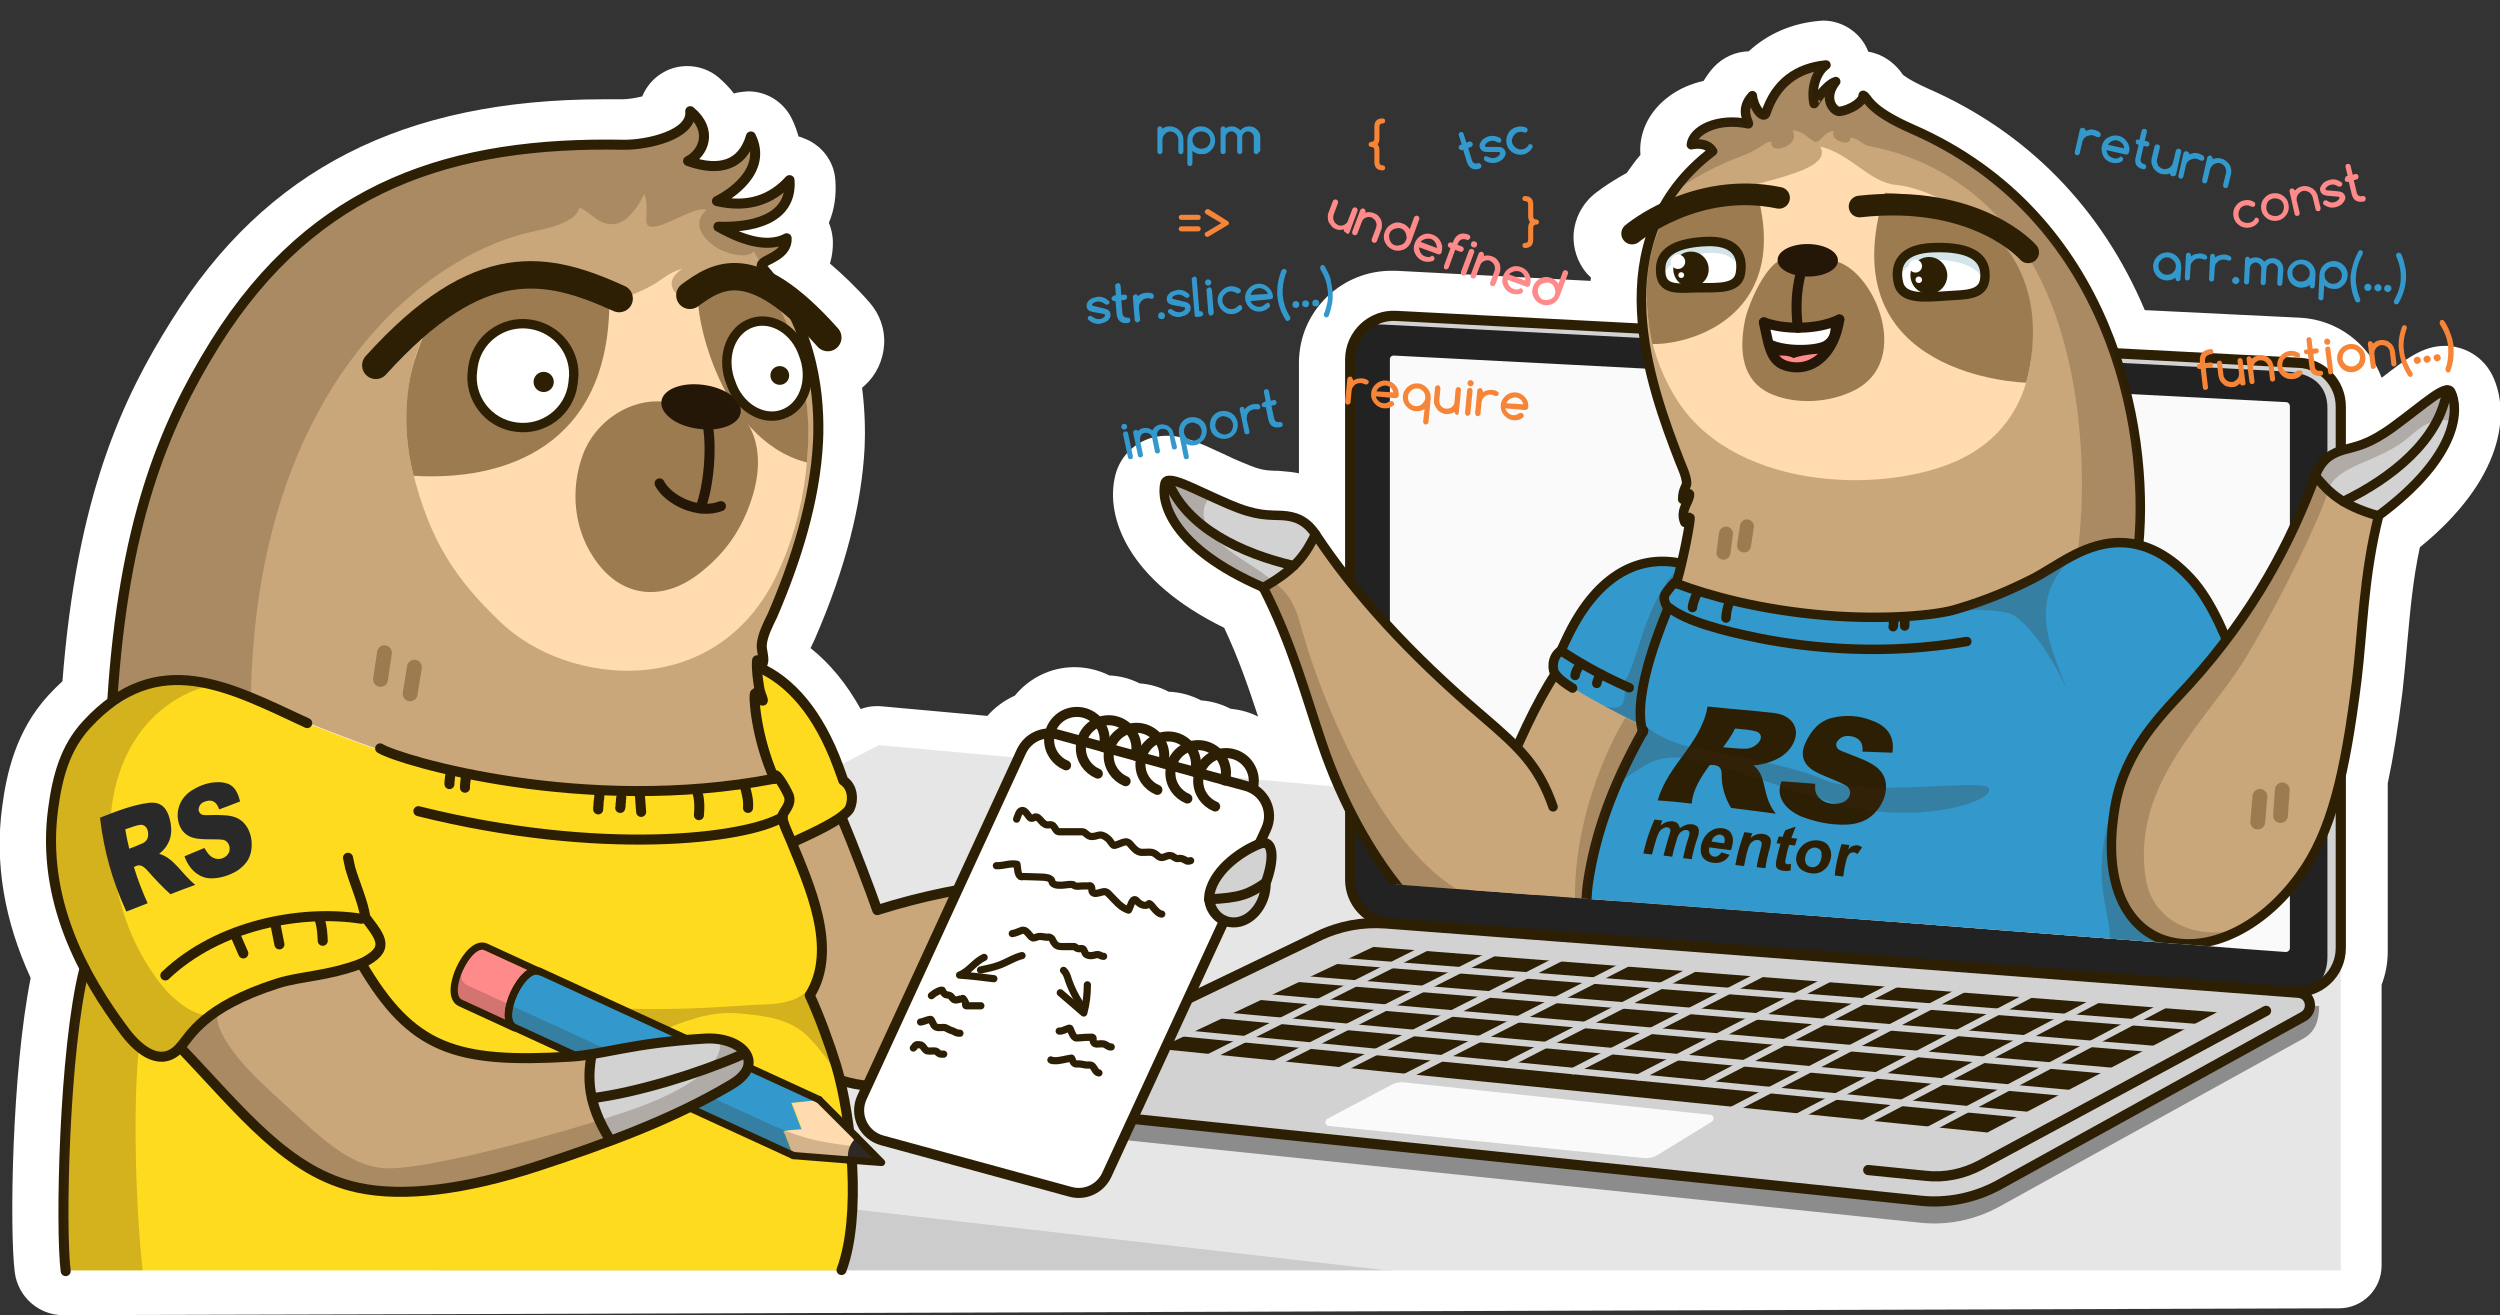 <?xml version="1.0" encoding="utf-8"?>
<!-- Generator: Adobe Illustrator 26.0.3, SVG Export Plug-In . SVG Version: 6.00 Build 0)  -->
<!DOCTYPE svg PUBLIC "-//W3C//DTD SVG 1.1//EN" "http://www.w3.org/Graphics/SVG/1.1/DTD/svg11.dtd">
<svg version="1.1" id="Слой_1" xmlns:x="http://ns.adobe.com/Extensibility/1.0/" xmlns:i="http://ns.adobe.com/AdobeIllustrator/10.0/" xmlns:graph="http://ns.adobe.com/Graphs/1.0/"
	 xmlns="http://www.w3.org/2000/svg" xmlns:xlink="http://www.w3.org/1999/xlink" x="0px" y="0px" width="692.5px" height="364.3px"
	 viewBox="0 0 692.5 364.3" style="enable-background:new 0 0 692.5 364.3;" xml:space="preserve">
<rect x="0" y="0" width="692.5" height="364.3" fill="#333333" stroke="none"/>
<style type="text/css">
	.st0{fill:#FFFFFF;}
	.st1{fill:#CCCCCC;}
	.st2{fill:#E6E6E6;}
	.st3{fill:#8C8C8C;}
	.st4{fill:#222222;}
	.st5{fill:#D2D2D2;}
	.st6{fill:#FAFAFA;}
	.st7{fill:none;stroke:#2D1F04;stroke-width:2.822;stroke-linecap:round;stroke-linejoin:round;stroke-miterlimit:10;}
	.st8{fill:#2D1F04;}
	.st9{fill:#B6B1AE;}
	.st10{opacity:0.23;fill:#3F2719;}
	.st11{fill:#CAA77A;}
	.st12{fill:#FFDB1F;}
	.st13{fill:none;stroke:#9D7B51;stroke-width:4.107;stroke-linecap:round;stroke-linejoin:round;stroke-miterlimit:10;}
	.st14{fill:none;stroke:#2D1F04;stroke-width:2.781;stroke-linecap:round;stroke-linejoin:round;stroke-miterlimit:10;}
	.st15{fill:#292929;}
	.st16{fill:#FFDBAF;}
	.st17{fill:#9D7B51;}
	.st18{fill:#251707;}
	.st19{fill:none;stroke:#2D1F04;stroke-width:7.6;stroke-linecap:round;stroke-linejoin:round;stroke-miterlimit:10;}
	.st20{fill:none;stroke:#2D1F04;stroke-width:2.6;stroke-linecap:round;stroke-linejoin:round;stroke-miterlimit:10;}
	.st21{fill:#3399CC;}
	.st22{fill:#FF8A8A;}
	.st23{fill:none;stroke:#2D1F04;stroke-width:2;stroke-linecap:round;stroke-linejoin:round;stroke-miterlimit:10;}
	.st24{fill:none;stroke:#251707;stroke-width:2.781;stroke-linecap:round;stroke-linejoin:round;stroke-miterlimit:10;}
	.st25{clip-path:url(#SVGID_00000016769872748012283330000006478688616194626729_);}
	.st26{fill:none;stroke:#9D7B51;stroke-width:3.87;stroke-linecap:round;stroke-linejoin:round;stroke-miterlimit:10;}
	.st27{fill:none;stroke:#2D1F04;stroke-width:2.62;stroke-linecap:round;stroke-linejoin:round;stroke-miterlimit:10;}
	.st28{fill:none;stroke:#2D1F04;stroke-width:6;stroke-linecap:round;stroke-linejoin:round;stroke-miterlimit:10;}
	.st29{fill:#D3E5EA;}
	.st30{fill:#F78537;}
</style>
<g>
	<path class="st0" d="M17.5,364.3c-6.8,0-12.5-5.1-13.4-11.8c-1.5-11.7-0.8-55.7,4.4-81.6c-7.3-15.9-10-31.8-7.9-47.4
		c1.2-9.2,3.8-21.1,12.8-30.9c1.3-1.4,2.6-2.7,3.9-3.9c4-51.7,16.8-78.6,30.2-99.9c26.1-41.9,64.2-61.3,119.8-61.3
		c1.6,0,3.3,0,4.9,0h0.1c1.8,0,4-0.4,5.6-0.8c1.2-2.9,3.3-5.3,6.1-6.8c2-1.1,4.2-1.6,6.4-1.6c3.1,0,6.2,1.1,8.6,3.1
		c1.6,1.4,3.1,2.9,4.3,4.5c0.9-0.3,1.8-0.4,2.7-0.5c0.4,0,0.8-0.1,1.2-0.1c5.2,0,9.8,2.9,12.1,7.5c0.8,1.6,1.4,3.3,1.9,5
		c0.4,0.1,0.8,0.2,1.2,0.4c5.1,1.8,8.7,6.4,9,11.8c0.3,4.2-0.3,8.2-1.8,11.7c0.6,1.5,1,3.1,1.1,4.8c0.1,2.3-0.2,4.5-0.8,6.5
		c3.5,3,7.2,6.5,10.9,10.7c2.9,3.3,4.4,7.5,4.1,11.8c-0.3,4.4-2.2,8.4-5.4,11.3c-0.2,0.2-0.5,0.4-0.7,0.6c0.8,6.4,0.9,12.1,0.7,16.5
		c-0.8,15.8-5.3,33.6-13.7,52.9c-0.3,0.6-0.5,1.2-0.8,1.7c-0.1,0.3-0.3,0.7-0.5,1c5.4,4.3,10,9.9,13.9,16.9c1.4-0.5,2.8-0.8,4.2-0.8
		c0.4,0,0.7,0,1.1,0l29.8,2.7c2.1-2.4,4.7-4.3,7.6-5.6c4-4.9,10-7.9,16.5-7.9c3.4,0,6.7,0.8,9.7,2.3c2.9,0.1,5.8,0.9,8.4,2.2
		c2.8,0.2,5.6,1,8,2.3c3.2,0.1,6.3,1,9,2.4c2.8,0.2,5.6,1,8.1,2.3c2.8,0.3,5.4,1,7.7,2.2c-2.6-7.9-5.4-16.1-9.4-24.6
		c-26.6-13-33-30.6-30.2-42.1c1-4.2,3.8-7.7,7.7-9.6c2-1,4.3-1.5,6.6-1.5c4.7,0,9,1.9,15.4,4.9c1.9,0.9,4,1.9,6.3,2.8
		c4.4,1.9,5.9,1.9,8.3,2c0.6,0,1.3,0,1.9,0.1c1.6,0.1,3.2,0.3,4.7,0.6v-30.5c0-7.1,2.8-13.7,8-18.6c4.8-4.5,11-7,17.6-7
		c0.4,0,0.9,0,1.3,0l53.9,2.8c0-0.3,0-0.6,0.1-0.9c-0.4-0.4-0.8-0.8-1.2-1.2c-2.6-3.1-3.9-7.1-3.6-11.2c0.4-4.1,2.3-7.8,5.4-10.5
		c0.7-0.6,4-3.2,9.3-6.1c1.2-1.7,2.4-3.4,3.8-5c-0.1-1-0.1-2,0-2.9c0.5-5.2,3.3-9.9,7.9-13.3c2.8-2.1,6.1-3.5,9.6-4.3
		c0.8-1.3,1.7-2.6,2.8-3.8c2.5-2.7,6-4.3,9.7-4.4c5.1-4.7,11.7-7.7,19.3-8.4c0.5,0,0.9-0.1,1.3-0.1c5.5,0,10.6,3.5,12.5,8.6
		c1.1,0.2,2.1,0.5,3.1,0.9c3.6,1.6,5.5,4.1,6.3,5.2l0.1,0.2c0,0,1.4,1.4,7.2,4c27.4,12,48,33.1,59.9,61.3L637,88
		c10.5,0.5,19.2,7.3,22.7,16.6c0.1,0,0.1-0.1,0.2-0.1c6.8-5.2,11.2-8.7,17.4-8.7c1.1,0,2.2,0.1,3.3,0.4c4.2,1,7.7,3.7,9.7,7.6
		c5.3,10.6,3,29.1-20,47.8c-2,9.3-2.7,18-3.5,26.5c-0.4,4.6-0.8,8.9-1.3,13.4c-1.3,10.4-2.6,18.5-4.1,25.5v46.7
		c0,3.1-0.6,6.2-1.7,9.1v77.8c0,6.5-5.3,11.8-11.8,11.8C647.7,362.4,44.9,364.3,17.5,364.3z"/>
	<g>
		<g>
			<polygon class="st1" points="386.1,351.9 122.3,351.9 40.3,342.5 40.3,312.5 			"/>
			<polygon class="st2" points="648.4,243.2 648.4,351.9 384.3,351.9 40.3,312.5 243.4,206.4 			"/>
		</g>
		<g>
			<g>
				<path class="st3" d="M281.7,312.7L532,338.7c7.5,0.8,15.1-0.8,21.7-4.4l84.3-46.6c3.1-1.7,4.4-4.7,4.4-9l-258.6-16.8
					c-6.5-0.5-13,0.7-18.9,3.6l-88.7,37.4C276.4,308.5,278.1,312.4,281.7,312.7z"/>
			</g>
			<path class="st4" d="M385.2,255.7l250.2,19c7,0.5,13-5,13-12.1V112.6c0-6.4-5-11.8-11.5-12.1l-250.2-13
				c-6.9-0.4-12.7,5.2-12.7,12.1v144.1C374,250,378.9,255.3,385.2,255.7z"/>
			<path class="st5" d="M381.6,89.9c0.5,0,1,0,1.5,0l250.1,13c7.3,0.4,11.5,3.8,11.5,10.2v152.1c0,3.5-1.4,6.5-3.7,8.8
				c4.3-1.8,7.4-6.1,7.4-11.2V112.6c0-4.1-2.1-7.8-5.2-9.9c-1.5-0.8-3.1-1.2-4.9-1.3l-250.2-13C385.8,88.2,383.5,88.7,381.6,89.9z"
				/>
			<path class="st6" d="M385,99.5v144.1c0,0.6,0.4,1.1,1,1.1l143.1,11l25.5,2l23.2,1.8l45.7,3.5l9.6,0.7h0.1c0.6,0,1.1-0.5,1.1-1.1
				V112.5c0-0.6-0.5-1.1-1-1.1l-107.9-5.6l-44.9-2.4l-22.9-1.2h0l-25-1.3l-46.3-2.4C385.5,98.4,385,98.9,385,99.5z"/>
			<path class="st5" d="M281.7,306.6L532,332.6c7.5,0.8,15.1-0.8,21.7-4.4l84.3-46.6c3.1-1.7,2.1-6.4-1.4-6.6l-252.7-19.2
				c-6.5-0.5-13,0.7-18.9,3.6l-84.6,40.7C277.3,301.5,278.1,306.3,281.7,306.6z"/>
			<path class="st7" d="M385.2,255.7l250.2,19c7,0.5,13-5,13-12.1V112.6c0-6.4-5-11.8-11.5-12.1l-250.2-13
				c-6.9-0.4-12.7,5.2-12.7,12.1v144.1C374,250,378.9,255.3,385.2,255.7z"/>
			<path class="st7" d="M281.7,306.6L532,332.6c7.5,0.8,15.1-0.8,21.7-4.4l84.3-46.6c3.1-1.7,2.1-6.4-1.4-6.6l-252.7-19.2
				c-6.5-0.5-13,0.7-18.9,3.6l-84.6,40.7C277.3,301.5,278.1,306.3,281.7,306.6z"/>
			<path class="st7" d="M627.7,280l-79.1,42.7c-4.7,2.5-10,3.6-15.2,3l-15.9-1.6"/>
			<polygon class="st8" points="320.7,290.5 550.5,313.7 614.1,280.4 380.4,262.3 			"/>
			<g>
				<g>
					<path class="st5" d="M326.4,298c0.1,0,0.3,0,0.4-0.1l71.7-36.1c0.4-0.2,0.6-0.8,0.4-1.2c-0.2-0.4-0.8-0.6-1.2-0.4l-71.7,36.1
						c-0.4,0.2-0.6,0.8-0.4,1.2C325.7,297.8,326,298,326.4,298z"/>
				</g>
				<g>
					<path class="st5" d="M345,299.6c0.1,0,0.3,0,0.4-0.1l71.7-36.2c0.4-0.2,0.6-0.8,0.4-1.2c-0.2-0.4-0.8-0.6-1.2-0.4l-71.7,36.2
						c-0.4,0.2-0.6,0.8-0.4,1.2C344.3,299.4,344.6,299.6,345,299.6z"/>
				</g>
				<g>
					<path class="st5" d="M363.6,301.2c0.1,0,0.3,0,0.4-0.1l71.7-36.4c0.4-0.2,0.6-0.8,0.4-1.2c-0.2-0.4-0.8-0.6-1.2-0.4l-71.7,36.4
						c-0.4,0.2-0.6,0.8-0.4,1.2C362.9,301,363.3,301.2,363.6,301.2z"/>
				</g>
				<g>
					<path class="st5" d="M382.2,302.8c0.1,0,0.3,0,0.4-0.1l71.7-36.6c0.4-0.2,0.6-0.8,0.4-1.2c-0.2-0.4-0.8-0.6-1.2-0.4l-71.7,36.6
						c-0.4,0.2-0.6,0.8-0.4,1.2C381.5,302.6,381.9,302.8,382.2,302.8z"/>
				</g>
				<g>
					<path class="st5" d="M417.5,295.8c0.1,0,0.3,0,0.4-0.1l55-28.2c0.4-0.2,0.6-0.8,0.4-1.2c-0.2-0.4-0.8-0.6-1.2-0.4l-55,28.2
						c-0.4,0.2-0.6,0.8-0.4,1.2C416.9,295.6,417.2,295.8,417.5,295.8z"/>
				</g>
				<g>
					<path class="st5" d="M435.7,297.6c0.1,0,0.3,0,0.4-0.1l55.4-28.5c0.4-0.2,0.6-0.8,0.4-1.2c-0.2-0.4-0.8-0.6-1.2-0.4l-55.4,28.5
						c-0.4,0.2-0.6,0.8-0.4,1.2C435.1,297.4,435.4,297.6,435.7,297.6z"/>
				</g>
				<g>
					<path class="st5" d="M453.9,299.3c0.1,0,0.3,0,0.4-0.1l55.8-28.8c0.4-0.2,0.6-0.8,0.4-1.2c-0.2-0.4-0.8-0.6-1.2-0.4l-55.8,28.8
						c-0.4,0.2-0.6,0.8-0.4,1.2C453.3,299.2,453.6,299.3,453.9,299.3z"/>
				</g>
				<g>
					<path class="st5" d="M472.1,301.1c0.1,0,0.3,0,0.4-0.1l56.2-29.2c0.4-0.2,0.6-0.8,0.4-1.2s-0.8-0.6-1.2-0.4l-56.2,29.2
						c-0.4,0.2-0.6,0.8-0.4,1.2C471.5,300.9,471.8,301.1,472.1,301.1z"/>
				</g>
				<g>
					<path class="st5" d="M475.3,310.7c0.1,0,0.3,0,0.4-0.1l71.7-37.4c0.4-0.2,0.6-0.8,0.4-1.2c-0.2-0.4-0.8-0.6-1.2-0.4L474.8,309
						c-0.4,0.2-0.6,0.8-0.4,1.2C474.6,310.6,474.9,310.7,475.3,310.7z"/>
				</g>
				<g>
					<path class="st5" d="M493.9,312.3c0.1,0,0.3,0,0.4-0.1l71.7-37.5c0.4-0.2,0.6-0.8,0.4-1.2c-0.2-0.4-0.8-0.6-1.2-0.4l-71.7,37.5
						c-0.4,0.2-0.6,0.8-0.4,1.2C493.2,312.2,493.5,312.3,493.9,312.3z"/>
				</g>
				<g>
					<path class="st5" d="M512.5,313.9c0.1,0,0.3,0,0.4-0.1l71.7-37.7c0.4-0.2,0.6-0.8,0.4-1.2c-0.2-0.4-0.8-0.6-1.2-0.4l-71.7,37.7
						c-0.4,0.2-0.6,0.8-0.4,1.2C511.8,313.8,512.2,313.9,512.5,313.9z"/>
				</g>
				<g>
					<path class="st5" d="M531.1,315.5c0.1,0,0.3,0,0.4-0.1l71.7-37.9c0.4-0.2,0.6-0.8,0.4-1.2c-0.2-0.4-0.8-0.6-1.2-0.4l-71.7,37.9
						c-0.4,0.2-0.6,0.8-0.4,1.2C530.5,315.4,530.8,315.5,531.1,315.5z"/>
				</g>
			</g>
			<g>
				<g>
					<path class="st5" d="M608.2,285.4c0.5,0,0.9-0.4,0.9-0.8c0-0.5-0.3-0.9-0.8-1l-246-19c-0.5,0-0.9,0.3-1,0.8
						c0,0.5,0.3,0.9,0.8,1L608.2,285.4C608.2,285.4,608.2,285.4,608.2,285.4z"/>
				</g>
				<g>
					<path class="st5" d="M596.9,291.5c0.5,0,0.9-0.4,0.9-0.8c0-0.5-0.3-0.9-0.8-1l-244.7-20.1c-0.5,0-0.9,0.3-1,0.8
						c0,0.5,0.3,0.9,0.8,1L596.9,291.5C596.9,291.5,596.9,291.5,596.9,291.5z"/>
				</g>
				<g>
					<path class="st5" d="M585.6,297.6c0.5,0,0.9-0.4,0.9-0.8c0-0.5-0.3-0.9-0.8-1l-243.3-21.2c-0.5,0-0.9,0.3-1,0.8
						c0,0.5,0.3,0.9,0.8,1L585.6,297.6C585.5,297.6,585.6,297.6,585.6,297.6z"/>
				</g>
				<g>
					<path class="st5" d="M574.3,303.8c0.5,0,0.9-0.4,0.9-0.8c0-0.5-0.3-0.9-0.8-1l-241.9-22.2c-0.5,0-0.9,0.3-1,0.8
						c0,0.5,0.3,0.9,0.8,1L574.3,303.8C574.2,303.8,574.3,303.8,574.3,303.8z"/>
				</g>
				<g>
					<path class="st5" d="M563,309.9c0.5,0,0.9-0.3,0.9-0.8c0-0.5-0.3-0.9-0.8-1l-240.6-23.3c-0.5,0-0.9,0.3-1,0.8
						c0,0.5,0.3,0.9,0.8,1L563,309.9C562.9,309.9,562.9,309.9,563,309.9z"/>
				</g>
			</g>
			<path class="st6" d="M474.2,310.7l-15,9.2c-1.1,0.7-2.4,1-3.7,0.9l-87.4-8.9c-1.1-0.1-1.3-1.5-0.4-2l17.7-9.4
				c1.1-0.6,2.3-0.8,3.4-0.7l85,9C474.7,308.8,475,310.1,474.2,310.7z"/>
		</g>
		<path class="st9" d="M501.5,236.1c-0.1-0.2-0.2-0.4-0.4-0.6"/>
		<path class="st10" d="M479.8,228c-0.2-0.1-0.3-0.2-0.5-0.3"/>
		<g>
			<path class="st11" d="M319.3,262.6c-9,4.9-34.7,22.4-56.5,33.4c-9.5,4.8-19.3,6.4-29.6,3.3c-0.3-1.3-0.6-2.5-1-3.6
				c-1.8-6-4.8-14.1-7.4-19.7c8-12.7-0.3-30.6-5-42.4c5.8-2.6,11.3-5.3,13.9-7.3c3.7,9,8,20.8,9.8,26c24.8-7.9,47.4-8.8,67.7-11.6
				c10.6-1.5,36.4-7.3,37.9-2.6C351.4,244.8,327.3,258.3,319.3,262.6z"/>
			<path class="st12" d="M181.4,184.8c7.7,22.7,18.3,42.4,21.1,55.8c8.4-3.5,27.7-11.4,31.7-15.3c0.3-0.3,0.6-0.5,0.8-0.8
				c0.9-0.9,2.2-5.8-1.4-8.3c-0.4-1.2-0.9-2.5-1.4-3.9c-9.3-25-25-32.9-41.7-28.9L181.4,184.8z"/>
			<path class="st11" d="M31.1,195.9c5.5-4.1,10.2-6.7,16-8.4c5.3-1.5,41.7,14.9,59.8,20.8c6.2,2,55.1,17.5,107.6,7.4c0,0,0,0,0-0.1
				c-5.2-11.7-5.8-23.4-5.3-23.7c0.9-0.4,1.7,1.8,2,2c0.7,0.6-0.5-1.9-0.7-2.9c-0.4-2.6-0.9-5.5-0.7-8.1c0-0.6,1.4,1.2,1.6,0.7
				c0.5-1.3-0.4-3.6-0.3-5c0.2-2.8,1.9-5.8,3-8.3c6.4-14.9,11.8-31.7,12.6-48.2c0.5-10.8-0.7-31.4-15.3-47.9
				c-2.1-2.4,6.8-2.5,6.6-8.3c-6.5,3.5-15.4-1.2-18.9-3.2c8.3,0.3,20.5-1.5,19.7-12.9c-4.9,5.4-11.5,7.8-20.1,5.8
				c3.5-1.7,14.1-8.4,9.4-17.9c-2.3,8-8.8,9.9-17.4,6.8c4.2-2.1,7.1-8.4,0.6-13.8c0.7,6.6-12,9.4-18.5,9.3
				c-47-0.9-85.5,10.9-113.1,55C44.9,118.5,33.9,146.9,31.1,195.9z"/>
			<path class="st12" d="M233.1,351.9H18.3h-0.1c-1.3-11.1-0.6-54.3,4.1-78.3c0-0.1,0-0.2,0.1-0.3c0.2-1.1,0.4-2.1,0.7-3.1
				c0.1-0.5,0.2-1.1,0.4-1.6c0-0.1,0.1-0.2,0.1-0.3c-6.6-12.7-10.9-27.5-8.7-44c0.4-2.7,0.8-5.3,1.4-7.7c0-0.1,0-0.2,0.1-0.3
				c1.4-5.6,3.6-10.6,7.4-15c0.1-0.2,0.3-0.4,0.5-0.5c2.4-2.6,4.7-4.7,7.1-6.4c0,0.5-0.1,1-0.1,1.6c0.3-0.2,0.7-0.5,1-0.7
				c3.4-2.4,7-4.5,10.3-6c0,0,0,0,0.1,0c0,0,0,0,0,0c0.4-0.1,0.8-0.2,1.2-0.2c0,0,0.1,0,0.1,0c2.7-0.5,5.4-0.6,8.1-0.4
				c0.8,0.1,1.7,0.2,2.5,0.3c1.1,0.3,2.3,0.7,3.6,1.1c7.1,2.4,16.7,6.2,26,9.9c0,0,0.1,0,0.1,0c8.4,3.3,16.6,6.5,22.8,8.5
				c1.1,0.4,3.4,1.1,6.8,2.1c0.1,0,0.2,0.1,0.3,0.1c11.8,3.6,34.1,8.3,60,8.6c1.7,0,3.4,0,5.2,0c11.3-0.1,23.2-1.1,35.3-3.4
				c0,0,0,0,0,0c0,0,0,0,0,0c0,0,0,0,0,0c-0.2-3.2,3.3,3.1,4,4.8c0.9,2.6-1.8,4.6-1.8,5.8v0.1c0.1,1.6,1.8,5.2,2.5,6.9
				c4.8,11.8,13.2,29.8,5.1,42.6c2.6,5.6,5.6,13.8,7.4,19.7C235.9,309.8,238.7,336.9,233.1,351.9z"/>
			<g>
				<line class="st13" x1="106.5" y1="180.8" x2="105.4" y2="188.2"/>
				<line class="st13" x1="114.8" y1="184.8" x2="113.6" y2="192.2"/>
			</g>
			<path class="st10" d="M232.4,298c-4-5.8-7.8-10.5-10.2-12.3c-5.1-3.9-11.9-4.5-17.9-5c-15.5-1.4-29.4,12.1-46,10.6
				c-4.3-0.4-16.3-3.8-12-10.9c2.4-3.9,12-2,15.8-1.7c15.8,1.4,30.3,0.8,45.9-0.3c3.7-0.3,12.7,0.4,16.3-4.9
				c0.4,2.5,2.6,8.8,3.6,11.4C230.4,291,231.1,293.5,232.4,298z"/>
			<path class="st14" d="M214.5,215.7c-52.5,10.1-103.7-5-109.2-8.4"/>
			<path class="st14" d="M18.2,352.1c-1.5-11.5-0.5-61.4,5.2-83.8"/>
			<path class="st14" d="M214.5,215.7c-0.3-3.4,3.3,3,4,4.7c0.9,2.6-1.8,4.6-1.8,5.8c0,1.5,1.8,5.2,2.5,6.9
				c4.8,11.8,13.2,29.8,5.1,42.6c2.6,5.6,5.6,13.8,7.4,19.7c4.2,14.3,7,41.4,1.4,56.4"/>
			<path class="st15" d="M27.7,226.5c4.6-1.8,8.9-3.5,13.4-4.1c3.7-0.5,5.2,1.7,5.9,4.4c1,3.7,0.3,6.8-2.3,9.2
				c-0.1,0.1-0.3,0.2-0.6,0.5c4.2,1.2,6.3,5.7,10,8.6c-2.5,0.9-4.6,1.7-6.9,2.6c-2.2-2-4.3-4.2-6.3-6.5c-1.1-1.2-2.2-2.1-3.8-1
				c1,3.3,2.3,6.7,3.8,10c-2.1,0.8-3.9,1.5-5.9,2.3C31.2,244.2,28.8,235.9,27.7,226.5z M34.7,229.7c0.3,1.8,0.6,3.4,1.1,5.4
				c1.3-0.5,2.6-1,3.9-1.6c1.1-0.6,1.5-1.7,1.3-3c-0.2-1.4-1.1-2.2-2.3-2C37.4,228.7,36.1,229.3,34.7,229.7z M61.4,216.7
				c-2.8-0.2-5.5,0.5-8.2,2.2c-2.8,1.7-4.4,4.8-3.9,8.1c0.4,2.9,2.3,4.9,5.3,5.3c1.6,0.2,3.1,0.2,4.7,0.2c0.8,0,1.5,0,2.3,0.1
				c0.9,0.1,1.6,0.7,1.9,1.7c0.3,1.1,0,2-0.7,2.7c-1.6,1.5-4,1.2-5.4-0.9c-0.3-0.4-0.5-0.8-0.8-1.2c-1.9,0.8-3.7,1.5-5.5,2.3
				c1.4,4,4.5,6.3,7.8,6.1c2.5-0.1,4.8-0.9,6.8-2.1c1.2-0.8,2.4-1.9,3.1-3.2c2.1-4,0.7-10.8-4.6-11.9c-0.9-0.2-1.7-0.3-2.6-0.3
				c-1.6-0.1-3.1,0-4.7,0c-0.8,0-1.6-0.2-1.9-1.4c0.1-1.6,1-2.2,2.2-2.5c1.7-0.5,2.9,0.4,3.5,2.3c1.9-0.7,3.8-1.4,5.8-2.2
				C65.7,218.6,64.3,217,61.4,216.7z"/>
			<path class="st10" d="M58.7,281.3c-2.1,1.5-3.6,2.9-4.8,4.2c0,0-0.1,0-0.1,0.1c-2.1,2.1-3.3,3.9-4.3,5c-0.5,0.6-1.1,1.1-1.7,1.5
				c-0.1,0.1-0.2,0.1-0.3,0.2c-3,1.6-6.2,0.4-9-2c-1.6,13.6-1.1,42.4,1,61.6H18.3c-1.3-10.6-0.6-54.3,4-78.3c0-0.1,0-0.2,0.1-0.3
				c0.2-1.1,0.4-2.1,0.7-3.1c0.1-0.5,0.2-1.1,0.4-1.6c-6.6-12.7-11-27.6-8.8-44.2c0.4-2.8,0.9-5.4,1.6-8c0-0.1,0-0.2,0.1-0.3
				c1.5-5.5,3.9-10.5,7.4-15c0.1-0.2,0.3-0.4,0.5-0.6c6.1-7.5,12.7-10.8,19.6-11.8c0,0,0.1,0,0.1,0c2.6-0.4,5.3-0.5,8.1-0.4
				c2.8,0.1,5.6,0.4,8.5,0.9c-0.8,0.2-1.6,0.3-2.4,0.6c-21.2,5.6-31.2,27.6-26.6,52.6c0.9,4.8,2.1,9.2,3.5,13.1
				c1.9,5.2,4.3,9.7,6.8,13.4C47.3,277.3,53.8,281.6,58.7,281.3z"/>
			<path class="st14" d="M206.3,217.6c0.5,2.2,1.1,3.9,0.9,6.2"/>
			<path class="st14" d="M193,219c0.8,2,0.8,4.6,0.6,6.8"/>
			<line class="st14" x1="177.2" y1="219.6" x2="177.6" y2="224.9"/>
			<polyline class="st14" points="166,220.1 166,221 165.9,221.5 165.8,222.4 165.8,223 165.7,223.6 165.7,224.2 			"/>
			<polyline class="st14" points="172.1,220.9 172,221.5 172,222.1 171.9,222.7 171.9,223.3 171.8,223.8 			"/>
			<polyline class="st14" points="129,215.3 129,215.9 128.9,216.5 128.8,217.6 128.8,218.2 			"/>
			<polyline class="st14" points="124.7,214.9 124.6,215.8 124.5,216.7 124.5,217.2 			"/>
			<path class="st14" d="M216.8,226.3c-10.1,6.1-50.4,11-100.9-1.6"/>
			<g>
				<path class="st16" d="M221.4,100.3c-2.8-10.6-8.6-22.3-15.7-23.6c-4.5-0.8-8.3,1.6-12.1,4c-3.4,2.1-6.5,1.5-7.3-0.9
					c-0.8-2.2,0.4-3.7,2.7-5.4c-4.4,1.4-5.7,3.3-9.2,5.1c-5.9,3-9.2,3.7-10.8,3.4c-4.6-0.8-9.5-4.9-13.7-6.3
					c-18.7-6-32.5-2.2-40.3,22.4c-1.7,5.5-4.1,18.1-0.7,31.6c4.9,19.7,12.2,30.1,24.3,41.7c18.8,18,59.9,22,76.6-13.1
					C223.1,142.8,226.6,120,221.4,100.3z"/>
				<path class="st17" d="M199.7,112.3c6,0.3,13.2,9.4,9,24.3c-3.1,10.8-8.7,17.3-14.8,22.1c-9.9,7.8-20.7,6.9-27.9-2.1
					c-7.6-9.5-7.9-21.5-4.6-30.5c3.5-9.7,13.6-15.9,22.6-14.8L199.7,112.3z"/>
				<path class="st17" d="M221.4,100.3c1.3,5.7,3.4,14.6,2.1,27.8c-25.3-6.5-31.7-44.5-29.9-47.5c4.7-3,7.9-4.9,12.5-3.8
					C209.5,77.5,217.2,82.2,221.4,100.3z"/>
				<path class="st17" d="M168.8,82.9c0.2,41.2-29.5,50.4-54.2,48.9c-3.2-12-2.3-23.8,0.2-31.9c2.5-7.9,7.6-21.4,19.4-24.8
					C145.5,71.9,162.3,78.2,168.8,82.9z"/>
				<path class="st18" d="M205.2,114.1c0.3-3.4-4.3-6.7-10.4-7.5c-6.1-0.8-11.3,1.3-11.6,4.7c-0.3,3.4,4.3,6.8,10.4,7.5
					C199.7,119.6,204.9,117.5,205.2,114.1z"/>
			</g>
			<path class="st19" d="M191.1,81.8c7.5-5.5,17.2-11.9,38.2,11.7"/>
			<g>
				<path class="st0" d="M208.3,89.4L208.3,89.4c-5.7,1.9-8.4,8.9-6.2,15.7l0.3,0.8c2.2,6.8,8.7,10.8,14.3,8.9
					c5.7-1.9,8.4-8.9,6.2-15.7l-0.3-0.8C220.4,91.5,213.9,87.5,208.3,89.4z"/>
				<path class="st20" d="M208.3,89.4L208.3,89.4c-5.7,1.9-8.4,8.9-6.2,15.7l0.3,0.8c2.2,6.8,8.7,10.8,14.3,8.9
					c5.7-1.9,8.4-8.9,6.2-15.7l-0.3-0.8C220.4,91.5,213.9,87.5,208.3,89.4z"/>
				<circle class="st8" cx="216" cy="104" r="2.6"/>
			</g>
			<g>
				<path class="st0" d="M146.8,89.8L146.8,89.8c-7.7-1.1-14.8,4.3-15.8,11.9l-0.1,0.9c-1.1,7.6,4.3,14.7,12,15.7
					c7.7,1.1,14.8-4.3,15.8-11.9l0.1-0.9C159.9,97.9,154.5,90.9,146.8,89.8z"/>
				<path class="st20" d="M146.8,89.8L146.8,89.8c-7.7-1.1-14.8,4.3-15.8,11.9l-0.1,0.9c-1.1,7.6,4.3,14.7,12,15.7
					c7.7,1.1,14.8-4.3,15.8-11.9l0.1-0.9C159.9,97.9,154.5,90.9,146.8,89.8z"/>
				<circle class="st8" cx="150.6" cy="105.8" r="2.8"/>
			</g>
			<path class="st10" d="M31.1,195.9c5.4-3.9,11.4-7.3,16-8.4c5.4-1.3,18.9,3.5,22.4,5.3c1.5-84.4,47.2-121.6,77.4-128.5
				c3.6-0.8,12.7-2.4,13.6-6.8c3.4,1.4,4.8,4.4,8.7,4.6c2.4,0.1,5.8-1.3,9.3-8.4c1.6,4.8-0.7,8.7,1.7,9.1c3.7,0.5,11.9-5.7,15.5-4.7
				c-5.4,4.9,1.5,10.3,4.8,11.5c3.5,1.4,7.2,1.6,8.3,0c0.9,1.5,1.3,2.5,2.4,3.8c0.5-1.6,7.1-2.4,6.9-7.4c-6.5,3.5-15.4-1.2-18.9-3.2
				c8.3,0.3,20.5-1.5,19.7-12.9c-4.9,5.4-11.5,7.8-20.1,5.8c3.5-1.7,14.1-8.4,9.4-17.9c-2.3,8-8.8,9.9-17.4,6.8
				c4.2-2.1,7.1-8.4,0.6-13.8c0.7,6.6-12,9.4-18.5,9.3c-47-0.9-85.5,10.9-113.1,55C44.9,118.5,33.9,145.9,31.1,195.9z"/>
			<path class="st19" d="M171.5,82.7c-19.9-9-38.6-13.4-67.4,18.5"/>
			<g>
				<g>
					<path class="st15" d="M244.2,322l-9.3-0.7c-0.3-3.4,1-4.9,2.3-6.3L244.2,322z"/>
					<path class="st16" d="M234.9,321.3l-15.1-1.1c0,0-2.5-6.5-2.7-6.8c-0.3-0.3,5.1-0.6,5.1-0.6l-2.8-7.3l7.6-0.8l10.3,10.3
						C235.9,316.4,234.6,318,234.9,321.3z"/>
					<path class="st21" d="M217,313.4c0.3,0.3,2.7,6.8,2.7,6.8l-77.3-35.5c-5-2.3,2.2-17.8,7.1-15.5l77.3,35.5l-7.6,0.8l2.8,7.3
						C222.1,312.8,216.8,313.1,217,313.4z"/>
					<path class="st22" d="M142.5,284.7l-15-6.9c-5-2.3,2.2-17.8,7.1-15.5l15,6.9C144.6,266.9,137.5,282.5,142.5,284.7z"/>
				</g>
				<path class="st10" d="M244.2,322.1l-9.3-0.7l-15.1-1.1l-77.3-35.5l-15-6.9c-2.9-1.4-1.6-7.4,1-11.6c-1.3,3.5-1.1,5.7,1.1,6.7
					l15,6.9l70,32.1c4.9,2.2,10,3.8,15.3,4.6l10.4,1.6L244.2,322.1z"/>
				<g>
					<polyline class="st23" points="237.2,314.9 244.2,322 234.9,321.3 					"/>
					<line class="st23" x1="226.9" y1="304.6" x2="237.2" y2="314.9"/>
					<line class="st23" x1="234.9" y1="321.3" x2="219.8" y2="320.1"/>
					<path class="st23" d="M219.8,320.1l-77.3-35.5c-5-2.3,2.2-17.8,7.1-15.5l77.3,35.5"/>
					<path class="st23" d="M142.5,284.7l-15-6.9c-5-2.3,2.2-17.8,7.1-15.5l15,6.9C144.7,266.9,137.6,282.4,142.5,284.7z"/>
				</g>
			</g>
			<path class="st11" d="M203,300.1c-16.1,9.6-34.9,16.7-53.8,22.8c-20.4,6.7-37.6,8.8-50.1,6.1c-19.5-4.2-32.2-21-49.3-38.9
				c2.8-3.1,6.3-11.1,27-17.7c6.7-2.1,13.6-1.9,23.2-5.5c13.9,23.7,26,27.7,57.9,25.8c8.8-0.5,18-2.7,38.1-4
				C206.6,288,213,294.2,203,300.1z"/>
			<path class="st14" d="M214.5,215.7c-5.2-11.7-5.9-23.5-5.3-23.7c0.9-0.4,1.7,1.8,1.9,2c0.7,0.6-0.5-1.9-0.7-2.9
				c-0.4-2.5-0.9-5.5-0.7-8.1c0-0.6,1.4,1.2,1.6,0.7c0.5-1.3-0.4-3.6-0.3-5c0.2-2.8,1.8-5.8,3-8.3c6.4-14.9,11.8-31.7,12.6-48.2
				c0.5-10.8-0.7-31.4-15.3-47.9c-2.1-2.4,6.8-2.5,6.6-8.3c-6.5,3.5-15.3-1.2-18.9-3.2c8.3,0.3,20.5-1.5,19.7-12.9
				c-4.9,5.4-11.5,7.8-20.1,5.8c3.5-1.7,14.1-8.4,9.4-17.9c-2.3,8-8.8,9.9-17.4,6.8c4.2-2.1,7.1-8.4,0.6-13.8
				c0.7,6.6-12,9.4-18.5,9.3c-47-0.9-85.5,10.9-113.1,55c-14.7,23.6-25.4,50.7-28.5,99"/>
			<path class="st14" d="M96.4,237.6c0.2,1,0.4,1.9,0.6,2.8c1.2,4.2,3.6,9.5,4.2,13.7c4.4,5.8,7.1,8.8-1.1,12.8"/>
			<path class="st5" d="M202.6,300.1c-10.4,6.2-22,11.3-33.9,15.9c-6.7-10.5-6.2-18.1-5.3-23.7c9.7-1.1,15.3-3.5,31.6-4.5
				C205.5,287,212.5,294.2,202.6,300.1z"/>
			<path class="st10" d="M203,300.1c-16,9.8-34.9,16.7-53.8,22.9c-20.4,6.7-37.6,8.8-50.1,6.1c-19.5-4.2-32.2-21-49.3-38.9
				c1.8-2,3.9-6.1,10.7-10.5c-1.9,4.1,3.4,12.5,14,22.2c11.8,10.6,20.9,21.1,32.2,21.7c11.3,0.6,48.2-9.4,67.1-15.8
				c17.1-5.8,27.2-13.3,25.5-19.8C208.4,288,209.9,295.8,203,300.1z"/>
			<path class="st14" d="M49.9,290.1c-5,5.6-11,1.3-15.2-4.2c-11.7-15.6-23.3-36.7-20-61.7c1.2-9.2,3.4-17.1,9.3-23.5
				c19.8-21.5,39.5-10.4,61.1-0.4"/>
			<path class="st14" d="M100.1,254.5c-16.5-2.6-39.5,1.6-54.3,15.7"/>
			<path class="st14" d="M88.6,254.8c0.6,2,0.7,3.7,0.8,5.8"/>
			<line class="st14" x1="76.4" y1="256.6" x2="77.4" y2="261.6"/>
			<line class="st14" x1="65.4" y1="259.5" x2="67.4" y2="264.1"/>
			<path class="st14" d="M233.1,226.4c3.8,9.1,8,20.3,9.9,25.7c24.8-7.9,47.4-8.8,67.7-11.6c10.6-1.5,37-7.1,38.5-2.4
				c2.1,6.7-22.5,20-30.5,24.3c-9,4.9-34.7,22.4-56.5,33.4c-9.7,4.9-18.7,6.7-29.1,3.5"/>
			<path class="st14" d="M220.5,232.9c6.2-2.8,11.8-5.7,13.7-7.6c0.3-0.3,0.6-0.5,0.8-0.8c0.9-0.9,2.2-5.8-1.4-8.3
				c-0.4-1.2-0.9-2.5-1.4-3.9c-5.5-14.9-13.3-23.7-22.3-27.6"/>
			<path class="st14" d="M202.6,300.4c-16.1,9.6-34.5,16.3-53.3,22.5c-20.4,6.7-37.6,8.8-50.1,6.1c-19.5-4.2-32.2-21-49.3-38.9
				c2.8-3.1,6.3-11.1,27-17.7c6.7-2.1,13.6-1.9,23.2-5.5c13.9,23.7,26,27.7,57.9,25.8c8.8-0.5,16.9-3.8,37.1-5
				C205.5,287,212.5,294.6,202.6,300.4z"/>
			<path class="st14" d="M163.8,292.4c-0.9,5.7-1.4,13,5.3,23.5"/>
			<path class="st14" d="M204.9,292.4c-11.3,4.9-28.6,10.3-40.9,11.8"/>
			<path class="st24" d="M199.7,140.2c-6.4,2.5-14.7-1.8-17-6.3"/>
			<path class="st24" d="M195.8,116.5c1.6,7,0.5,18.4-1.8,24.3"/>
			<path class="st0" d="M296.5,330.2l-52-14.2c-5.2-1.4-7.9-7.1-5.6-12l44.1-95.7c1.8-3.9,6.1-5.9,10.2-4.7l52,14.2
				c5.2,1.4,7.9,7.1,5.6,12l-44.1,95.7C304.9,329.3,300.6,331.3,296.5,330.2z"/>
			<g>
				<path class="st5" d="M349,233.7c-4.7,1.8-12.4,6.9-13.9,13.6c-0.8,3.6,1.8,7.5,5.4,8.1c5.5,1,10.2-4.8,10.1-10.8
					C353.1,237.9,352.8,232.3,349,233.7z"/>
				<path class="st14" d="M349,233.7c-4.7,1.8-12.4,6.9-13.9,13.6c-0.8,3.6,1.8,7.5,5.4,8.1c5.5,1,10.2-4.8,10.1-10.8
					C353.1,237.9,352.8,232.3,349,233.7z"/>
				<path class="st14" d="M334.9,249.1c8.7-0.4,11-1.4,15.6-4.5"/>
			</g>
			<path class="st14" d="M339.1,255l-32.5,70.4c-1.8,3.9-6.1,5.9-10.2,4.7l-52-14.2c-5.2-1.4-7.9-7.1-5.6-12l44.1-95.7
				c1.8-3.9,6.1-5.9,10.2-4.7l52,14.2c5.2,1.4,7.9,7.1,5.6,12l-1.8,3.9"/>
			<g>
				<path class="st14" d="M295.3,212c-2.8-1.2-4.7-3.9-4.7-7.1c0-4.2,3.4-7.7,7.7-7.7c4.2,0,7.7,3.4,7.7,7.7c0,0.7-0.1,1.4-0.3,2.1"
					/>
				<path class="st14" d="M304.1,214.3c-2.8-1.2-4.7-3.9-4.7-7.1c0-4.2,3.4-7.7,7.7-7.7c4.2,0,7.7,3.4,7.7,7.7
					c0,0.7-0.1,1.4-0.3,2.1"/>
				<path class="st14" d="M311.8,216.4c-2.8-1.2-4.7-3.9-4.7-7.1c0-4.2,3.4-7.7,7.7-7.7c4.2,0,7.7,3.4,7.7,7.7
					c0,0.7-0.1,1.4-0.3,2.1"/>
				<path class="st14" d="M320.6,218.8c-2.8-1.2-4.7-3.9-4.7-7.1c0-4.2,3.4-7.7,7.7-7.7c4.2,0,7.7,3.4,7.7,7.7
					c0,0.7-0.1,1.4-0.3,2.1"/>
				<path class="st14" d="M328.9,221.2c-2.8-1.2-4.7-3.9-4.7-7.1c0-4.2,3.4-7.7,7.7-7.7c4.2,0,7.7,3.4,7.7,7.7
					c0,0.7-0.1,1.4-0.3,2.1"/>
				<path class="st14" d="M336.6,223.4c-2.8-1.2-4.7-3.9-4.7-7.1c0-4.2,3.4-7.7,7.7-7.7c4.2,0,7.7,3.4,7.7,7.7
					c0,0.7-0.1,1.4-0.3,2.1"/>
			</g>
			<g>
				<path class="st23" d="M281.6,226.9c0.3-0.6,0.6-2.3,1.5-2.4c0.6-0.1,1.2,0.7,1.5,1.1c0.6,0.7,0.7,1.4,1.8,0.9
					c0.2-0.1,0.4-0.3,0.6-0.2c0.7,0,1.4,1.2,1.9,1.6c0.4,0.3,0.7,0.6,1.2,0.6c0.4,0,0.8-0.1,1.2,0c0.7,0.2,0.9,1.1,1.4,1.6
					c0.4,0.3,0.5,0.3,1,0.3c1.9,0,3.8,0,5.8,0c0.4,0,0.6,0,0.9,0.2c0.8,0.6,1.2,1.2,2.3,1.1c0.7,0,1.4-0.4,2.1-0.4
					c0.9,0,1.8,0.7,2.4,1.3c0.3,0.3,0.8,1.2,1.2,1.5c0.3,0.2,0.8-0.1,1.2-0.2c0.7-0.2,1.7-0.8,2.5-0.7c0.5,0.1,0.9,0.5,1.2,0.9
					c0.8,0.9,1.5,1.8,2.8,2c0.2,0,0.4,0,0.7,0c0.9,0,2-0.2,2.8,0.2c0.6,0.2,1,0.8,1.6,1.1c1.1,0.5,1.9-0.6,3.1-0.4
					c0.6,0.1,1,0.6,1.6,0.8c0.4,0.1,0.8-0.1,1.3,0c0.6,0.1,1.1,0.5,1.6,0.7c0.5,0.1,0.5,0,1-0.1"/>
				<path class="st23" d="M276,239.8c1.9,0.1,3.8-0.8,5.7-0.4c0.2,0.9,0.1,2.8,1,3.4c0.2,0.1,0.4,0.1,0.7,0c1.2,0,2.4,0.1,3.5,0.1
					c1.1,0.1,3.3-0.1,4.2,0.7c0.3,0.3,0.2,0.5,0.4,0.9c0.4,0.6,1.2,0.7,1.9,0.7c1.2,0.1,2.4-0.3,3.6-0.2c0.5,0,0.4,0.3,0.8,0.4
					c0.5,0.2,1.5,0,2.1,0c0.6,0,1.1,0,1.7,0c0.2-0.1,0.4-0.1,0.6,0.1c0.5,0.5-0.1,1.6,0.8,1.9c0.7,0.3,1.9-0.3,2.7-0.4
					c0.8-0.1,1.2,0.4,1.7,0.9c1.6,1.6,3,3.5,5.2,4.2c0.4-0.5,1-3.5,2-2.8c0.6,0.5,0.9,1,1.7,1.3c0.8,0.3,1.4,0.3,2-0.3
					c0.6,0.2,1.1,1.1,1.5,1.5c0.6,0.6,1.1,1.3,2,1.4"/>
				<path class="st23" d="M280.4,258.6c0.9-0.1,1.8-0.6,2.7-0.9c0.9-0.2,1.5,0.6,2,1.2c0.4,0.4,0.7,1,1.3,0.9
					c0.7-0.1,1.1-0.5,1.8-0.4c0.6,0,1.1,0.2,1.8,0.2c0.4,0,0.8-0.1,1.1,0.2c0.5,0.3,0.6,1.1,1,1.5c0.7,1.1,2,0.9,3.2,0.9
					c0.6,0,1.2,0,1.9,0c0.1,0,0.3,0,0.4,0c0.3,0.1,0.5,0.4,0.8,0.5c0.2,0.1,0.4,0.1,0.6,0.1c0.3,0,0.7-0.1,0.9,0
					c0.5,0.3,0.5,1.1,0.9,1.5c0.6,0.5,1.5,0.5,2.2,0.3c0.5-0.1,1-0.3,1.5-0.1c0.4,0.2,0.7,0.4,1.2,0.4"/>
				<path class="st23" d="M258,275.8c0.3-0.2,0.6-0.5,0.9-0.7c0.6-0.3,1.4-0.9,2.1-0.8c0.1,0.3,0.5,0.9,0.8,1.1
					c0.4,0.3,1,0.1,1.5,0.5c0.4,0.3,0.6,0.8,1,1c0.8,0.3,1.5-0.2,2.2-0.3c0.2,0,0-0.1,0.3,0c0.1,0.1,0.3,0.4,0.4,0.6
					c0.2,0.3,0.2,0.4,0.3,0.8c0,0.2-0.1,0.5,0.1,0.6c0.1,0,0.4,0,0.6,0c0.6,0,1.1,0,1.7,0c0.6,0,1.2,0,1.8,0"/>
				<path class="st23" d="M255,283.1c0.9-0.1,1.7-0.6,2.5-0.7c0.4-0.1,0.4,0,0.6,0.4c0.2,0.4,0.4,0.8,0.6,1.2
					c0.7,0.9,1.7,0.6,2.7,0.6c0.7,0,1.3,0.6,2,0.8c0.3,0.1,0.7,0.2,1,0.4c0.5,0.3,0.9,0.4,1.5,0.4"/>
				<path class="st23" d="M253,290.3c0.3-0.2,0.4-0.6,0.7-0.8c0.3-0.2,0.7-0.1,1-0.1c0.6,0,0.8,0.3,1.2,0.8c0.3,0.4,0.6,0.9,1.1,0.9
					c0.5,0.1,1.1,0,1.6,0c0.5,0,0.6,0,1,0.3c0.3,0.3,0.7,0.6,1.1,0.6c0.2,0,0.5,0,0.7,0"/>
				<path class="st23" d="M293.4,285.6c0.9,0.1,1.7-0.5,2.5-0.7c0.5-0.2,0.4-0.1,0.6,0.2c0.2,0.5,0.4,1.1,0.7,1.6
					c0.4,0.7,0.7,0.9,1.5,0.8c1.2-0.1,2.4-0.2,3.7-0.2c0.6,0,0.3,0.5,0.4,1c0.1,0.5,0.4,0.9,0.9,0.9c0.8,0,1.7-0.2,2.4,0.1
					c0.5,0.2,1,0.8,1.7,0.7"/>
				<path class="st23" d="M291.1,293.6c0.3,0.2,0.6,0.2,0.9,0.2c1.6,0.1,3.2-0.5,4.8-0.7c0.3,0.5,0.4,1.2,0.9,1.5
					c0.3,0.2,0.7,0.1,1,0.1c0.7,0,1.4,0.2,2.1,0.3c0.7,0.1,1.4-0.2,1.9,0.4c0.5,0.5,0.8,1.7,1.7,1.8"/>
				<path class="st23" d="M283.1,264.7c-2.1,0.5-3.9,1.7-5.9,2.5c-1.8,0.7-3.7,1.1-5.6,1.5"/>
				<path class="st23" d="M272.6,265.2c-2.6,1.2-4.2,3.9-6.8,4.9c3.2,0.2,6.3,0.6,9.5,1"/>
				<path class="st23" d="M294.6,268.8c0.8,0.7,1.1,1.8,1.4,2.8c0.8,2.2,1.8,4.3,3.1,6.3"/>
				<path class="st23" d="M293.7,275c2.2,1.9,4.3,3.7,6.5,5.6c0.7-2.5,1-5.2,1-7.8"/>
			</g>
		</g>
		<g>
			<defs>
				<path id="SVGID_1_" d="M295,238.1l234.1,17.6l25.5,2l23.2,1.8l45.7,3.5l9.6,0.7l50.8,3.7c0.6,0,0.6-252.7,0-243.8L295,0.2
					C294.5-8.7,294.4,238,295,238.1z"/>
			</defs>
			<clipPath id="SVGID_00000120558092559661038150000002538750865966097815_">
				<use xlink:href="#SVGID_1_"  style="overflow:visible;"/>
			</clipPath>
			<g style="clip-path:url(#SVGID_00000120558092559661038150000002538750865966097815_);">
				<path class="st11" d="M606.8,160.2c0.3,10.8,6.2,47.2,6.5,70.8c0.1,9.4-6.5,18.7-10.2,30.9c-32.6,0-152.4,0-161.1,0
					c-1.6-3.5-3.1-8.3-2.3-16.4c0.1-0.6,0.1-1.2,0.2-1.9c1.6-10.7,5.3-22.3,12.3-35.9c0.1-0.3,0.3-0.6,0.5-0.9
					c0.1-0.2,0.2-0.3,0.2-0.5c0.3-0.5,0.6-1.1,0.9-1.6c0.1-0.2,0.3-0.5,0.4-0.7c0.1-0.1,0.1-0.2,0.2-0.3c0.1-0.1,0.1-0.2,0.2-0.3
					s0.1-0.2,0.2-0.3c0.1-0.1,0.1-0.2,0.2-0.4v0c-0.1-0.4-0.2-0.8-0.3-1.2c0,0,0,0,0,0c0-0.1,0-0.3-0.1-0.4c0,0,0,0,0,0c0,0,0,0,0,0
					c0,0,0,0,0,0c-0.1-0.6-0.2-1.3-0.2-1.9l0,0c-0.1-0.9-0.1-1.8,0-2.7c0.4-11.4,7.3-26.7,7.5-27.5c0.2-0.9-1.5-2.6-0.6-4.3
					c0.5-0.9,2.5-3.4,3.2-3.5c0,0,0,0,0,0c0.1,0.1,0.1,0.3,0,0.6c0,0,0.1,0,0.1,0c0.8,0.3,1.6,0.6,2.5,0.9c-0.2,0.5-0.3,1.1-0.4,1.5
					h0c0.1-0.4,0.3-1,0.4-1.5c0.7,0.2,1.4,0.5,2.1,0.7c0.3,0.1,0.7,0.2,1.1,0.3c0.3,0.1,0.7,0.2,1,0.3c5.1,1.6,11.4,3.2,18.6,4.5
					c0.2,0,0.4,0.1,0.6,0.1c0.3,0.1,0.6,0.1,1,0.2c4.8,0.8,8.5,1.3,12.8,1.6c0.1,0,0.2,0,0.3,0c2.5,0.2,5.2,0.3,8.3,0.4
					c15.4,0.5,26.7-1.6,29-2.1c0.3-0.1,0.7-0.2,1-0.2c7.9-2.5,13.9-5,19.7-7.9c3.2-1.6,7-4.1,10.5-6c0.2-0.1,0.3-0.2,0.4-0.2
					c5.6-3,11.7-3.6,16-3c0,0,0,0,0,0C600.8,153.3,606.8,160.2,606.8,160.2z"/>
				<path class="st11" d="M430.8,186.7c-9.8,14.8-24.2,50.3-25.5,73.5c9.5,0,39.2,0,39.2,0c4.7-27,25.7-55.9,19.3-67.5
					C457.4,181.2,440,179,430.8,186.7z"/>
				<path class="st21" d="M468.6,156.9c-0.6,2.4-1.3,5.3-1.8,7.1c-0.7,0-3,2.2-3.7,3c-1.2,1.5,0.2,3.5-0.1,4.3
					c-0.2,0.7-4.5,19.6-7.5,30c-6.5-3.3-21.3-10.7-24.2-14.1c-0.2-0.3-0.4-0.5-0.6-0.7c-0.7-0.7-1.4-4.8,1.6-6.5
					c0.4-0.9,0.9-1.9,1.4-3C442.7,158,455.6,152.7,468.6,156.9L468.6,156.9z"/>
				<path class="st10" d="M468.6,156.9c-0.6,2.4-1.3,5.3-1.9,7.1c-0.7,0-3,2.2-3.7,3c-1.2,1.5,0.2,3.5-0.1,4.3
					c-0.2,0.7-4.5,19.6-7.5,30c-2.7-1.4-6.8-3.5-11-5.7c2.3,0.7,4.7,0.6,5.2-1c0.7-2.2,0.8-4.5-0.7-5.2c2.1-0.1,4.5-9.1,6-13.6
					c1.4-4.1,6.1-17.1,12.1-19.4C467.7,156.6,468.2,156.8,468.6,156.9L468.6,156.9z"/>
				<path class="st11" d="M592.2,150.9c-5.2-1.3-9.1-1.5-16.8,3c-9.7,5.5-19.4,10.4-30.6,13.9c-2.3,0.7-13.2,4-30.5,3.1
					c-10-0.5-18.4-1.2-27.9-3.1c-10.8-2.2-16.3-3.8-21.8-6.1c0.1-0.5,2.4-6.6,2.2-6.5c0.3-1.9,0.6-4.8,0.9-7.3l0,0
					c0.2-2.4,0.4-4.5,0.2-4.6c-0.7,0.1-1.2,0.6-1.4,1.4c-1.5-3.4,1.4-5.9,1.3-7.8c0-0.4-1.1,0-1.9,1.4c0-2.8,1.1-3.5,1-4.5
					c-0.1-2-1.2-4.2-1.9-6c-8.1-20.9-23.1-61.5,9.1-85.9c-1.7-2.9-5.9-1.8-5.9-1.8c0.4-4,7.2-7.6,15.8-5.8c0.3-0.4-2.6-3.8,1.1-7.8
					c0.3,3.2,2.9,6.5,3.7,5c2.7-8.4,8.6-12.7,16.7-13.5c-2.7,1.9-4.2,6.5-3.3,10.7c0,0,3-5.1,6-6.1c-3.1,4.8-0.8,7.7,0.7,8.3
					c1.2,0.4,6.8-1.9,6.9-4.4c1.5,0.6,0.9,3.8,13.7,9.4C584,59.5,595.3,117.9,592.2,150.9z"/>
				<path class="st9" d="M516.9,233.6c-0.1-0.2-0.2-0.4-0.3-0.6"/>
				<path class="st16" d="M457.9,70.1c2.6-7.5,12.6-12.3,18.7-15.7c7.1-4,31.8-6.4,27.6-13.8c8.3,1.9,13.6,9.9,20.9,10.6
					c7.6,0.7,24.1,6.9,34.9,25.7c2.2,3.8,10.3,35.6-15.4,49.5c-19.6,10.6-63.1,10.4-79.8-15.2C457,99.2,454,84.1,457.9,70.1z"/>
				<path class="st17" d="M496.9,72.2c-6.1-3.8-12.5,11.7-13.5,16.3c-2.4,11.6,0.9,18.1,7.6,20.8s15.5,2.4,22.7-1.2
					c18-9.2,2.6-39.1-8.9-35.7"/>
				<path class="st17" d="M457.7,95.3c11.3,0.2,39.2-8.4,28.5-43.6c-7.7,0.3-15,0.5-24.5,7.4C454.8,71.2,455.4,84.7,457.7,95.3z"/>
				<path class="st17" d="M522.1,53.4C506,104.7,561.2,106,561.2,106s6.3-19.1-3.8-34.9C551.3,61.4,537.2,53.8,522.1,53.4z"/>
				<line class="st26" x1="483.9" y1="145.8" x2="483.1" y2="151.1"/>
				<line class="st26" x1="478.1" y1="147.8" x2="477.4" y2="153.1"/>
				<path class="st10" d="M469.5,38.5c-0.1,0.1-0.2,0.1-0.3,0.1c0,0-0.1,0.1-0.1,0.2"/>
				<path class="st27" d="M464.5,161c1.7-5.6,4-17.6,3.6-17.7c-0.7,0.1-1.2,0.6-1.4,1.4c-1.5-3.4,1.4-5.9,1.3-7.8
					c0-0.4-1.1,0-1.9,1.4c0-2.8,1.1-3.5,1.1-4.5c-0.1-2-1.2-4.2-1.9-6c-8.1-20.9-23.1-61.5,9.1-85.9c-1.7-2.9-5.9-1.8-5.9-1.8
					c0.4-4,7.2-7.6,15.8-5.8c0.3-0.4-2.6-3.8,1.1-7.8c0.3,3.2,2.9,6.5,3.7,5c2.7-8.4,8.6-12.7,16.7-13.5c-2.7,1.9-4.2,6.5-3.3,10.7
					c0,0.1,3-5.1,6-6.1c-3.4,4.3-1,7.7,0.6,8.2c1.2,0.4,6.9-1.8,7-4.4c1.5,0.6,0.9,3.8,13.7,9.4c54.6,23.9,65.7,82.2,62.6,115.2"/>
				<path class="st10" d="M496.3,225.9c-0.1-0.1-0.3-0.2-0.4-0.3"/>
				<path class="st10" d="M592.2,150.9c-5.7-1-11.7-0.6-16.8,3c3.4-25,0.7-63.1-16.2-86.7c-11.9-16.7-27.7-24.2-41.7-26.8
					c-1.2-0.2-3.2-2.3-5-2.3c0.2,0.9-0.5,1.5-1.4,1.4c-1.3-0.1-3.9-1-3.2-3.2c-2.5,0.1-3.5,3-4.9,3c-1.4,0-3.3-3.2-6.5-3.2
					c1.5,2.6-1,4.4-2.9,4.9c-2.2,0.6-3.4-0.5-2.8-1.8c-2.2,0.1-3.1,2.1-7.8,3.8c-7.2,2.7-14.4,6.3-20.7,11.4
					c2.9-4.5,6.8-8.7,11.9-12.5c-1.7-2.9-5.9-1.8-5.9-1.8c0.4-4,7.2-7.6,15.8-5.8c0.3-0.4-2.6-3.8,1.1-7.8c0.3,3.2,2.9,6.5,3.7,5
					c2.7-8.4,8.6-12.7,16.7-13.5c-2.7,1.9-4.2,6.5-3.3,10.7c0,0,3-5.1,6-6.1c-3.1,4.6-0.8,7.7,0.7,8.3c1.2,0.4,6.8-1.9,6.9-4.4
					c1.5,0.6,0.9,3.8,13.7,9.4C584,59.5,595.3,117.9,592.2,150.9z"/>
				<path class="st28" d="M492.8,54.8c-23.3-4.8-40.7,9.9-40.7,9.9"/>
				<path class="st28" d="M515.1,57.2c32.6-3.6,46.7,12.7,46.7,12.7"/>
				<g>
					<g>
						<path class="st0" d="M482.1,75.7c-0.7,4.4-5.9,3.8-11,4c-5.8,0.3-11.3,1.3-11.1-5.4c0.1-5,5.2-7.1,12.7-7.4
							C480.2,66.6,483,70.2,482.1,75.7z"/>
						<path class="st29" d="M482.3,74.6c-2.3-4.5-6.8-5.2-12.5-4.1c-6,1.2-8.7,3.6-9.4,6.6c-0.3-0.9-0.4-1.8-0.4-2.9
							c0.2-5,5.3-7.1,12.7-7.4C479.7,66.7,482.6,69.8,482.3,74.6z"/>
						<path class="st8" d="M463.5,74.7c-0.1-2.7,2.1-5,4.8-5c2.7-0.1,5,2.1,5,4.8c0.1,2.7-2.1,5-4.8,5
							C465.8,79.6,463.6,77.4,463.5,74.7z"/>
						<path class="st27" d="M482.1,75.7c-0.7,4.3-5.9,4-11,4c-5.9,0-11.4,1.4-11.1-5.4c0.1-5,5.2-7.1,12.7-7.4
							C480.2,66.6,483,70.2,482.1,75.7z"/>
					</g>
					<circle class="st0" cx="464.8" cy="72.5" r="2"/>
					<circle class="st0" cx="465.7" cy="76.2" r="0.8"/>
				</g>
				<g>
					<g>
						<path class="st0" d="M525.9,78.5c1.1,4.5,6.3,3.8,11.8,3.6c6.3-0.2,12.8,0.1,12.1-6.9c-0.6-5.1-6.2-6.9-14.4-6.6
							S524.6,72.9,525.9,78.5z"/>
						<path class="st29" d="M525.7,77.4c2.2-4.9,7-5.9,13.2-5.3c6.6,0.7,9.7,3,10.7,6.1c0.2-0.9,0.3-1.9,0.2-3
							c-0.6-5.1-6.2-6.9-14.4-6.6C527.8,68.9,525,72.4,525.7,77.4z"/>
						<path class="st8" d="M539.4,76c-0.2-2.8-2.6-5-5.4-4.8c-2.8,0.2-5,2.6-4.8,5.4c0.2,2.8,2.6,5,5.4,4.8
							C537.4,81.3,539.5,78.9,539.4,76z"/>
						<path class="st27" d="M525.9,78.5c1.1,4.4,7,3.9,12.6,3.5c6.4-0.5,12,0.2,11.3-6.8c-0.6-5.1-6.2-6.9-14.4-6.6
							S524.6,72.9,525.9,78.5z"/>
					</g>
					<circle class="st0" cx="530.6" cy="73.7" r="1.8"/>
					<circle class="st0" cx="531.5" cy="77.5" r="0.9"/>
				</g>
				<path class="st21" d="M606.8,160.2c-2.9-3-8-6.9-17.2-9c0,0,0,0,0,0c-4.2-0.5-10.3,0-16,3c-0.2,0.1-0.3,0.2-0.4,0.2
					c-3.4,1.9-7.2,4.4-10.5,6c-5.7,2.9-11.7,5.4-19.7,7.9c-0.3,0.1-0.7,0.2-1,0.2c-2.4,0.5-13.6,2.6-29,2.1
					c-3.1-0.1-5.8-0.2-8.3-0.4c-0.1,0-0.2,0-0.3,0c-4.2-0.3-8-0.8-12.8-1.6c-0.3-0.1-0.6-0.1-1-0.2c-0.2,0-0.4-0.1-0.6-0.1
					c-7.3-1.3-13.5-2.9-18.6-4.5c-0.3-0.1-0.7-0.2-1-0.3c-0.4-0.1-0.7-0.2-1.1-0.3c-0.7-0.2-1.5-0.5-2.1-0.7
					c-0.2,0.5-0.3,1.1-0.4,1.5h0c0.1-0.4,0.3-1,0.4-1.5c-0.9-0.3-1.7-0.6-2.5-0.9c0,0-0.1,0-0.1,0c0.1-0.3,0.1-0.5,0-0.6
					c0,0,0,0,0,0c-0.7,0.1-2.7,2.7-3.2,3.5c-1,1.7,0.7,3.4,0.6,4.3c-0.1,0.9-7,16.2-7.5,27.5c0,0.9,0,1.8,0,2.7l0,0
					c0,0.7,0.1,1.3,0.2,1.9c0,0,0,0,0,0c0,0,0,0,0,0c0,0,0,0,0,0c0,0.1,0,0.3,0.1,0.4c0,0,0,0,0,0c0.1,0.4,0.2,0.8,0.3,1.2v0
					c-0.1,0.1-0.1,0.2-0.2,0.4c-0.1,0.1-0.1,0.2-0.2,0.3c-0.1,0.1-0.1,0.2-0.2,0.3c-0.1,0.1-0.1,0.2-0.2,0.3
					c-0.1,0.2-0.3,0.5-0.4,0.7c-0.3,0.6-0.6,1.1-0.9,1.6c-0.1,0.2-0.2,0.3-0.2,0.5c-0.2,0.3-0.3,0.6-0.5,0.9
					c-7,13.6-10.7,25.2-12.3,35.9c-0.1,0.6-0.2,1.3-0.2,1.9c-0.8,8.1,0.6,12.9,2.3,16.4c8.8,0,128.5,0,161.1,0
					c3.7-12.2,3.7-24.2,10.2-30.9c2-2,7.1-0.2,16.3-2.3c3.7-0.9-5.9-36.7-14.2-54.5C612.5,167.9,609.3,162.7,606.8,160.2z"/>
				<g>
					<path class="st8" d="M473,195.7c6.4,0.7,12.4,1.1,18.4,1.8c4.9,0.6,6.7,3.9,5.9,6.9c-1.1,4.1-5.1,6.7-10.5,7.5
						c-0.3,0-0.6,0.1-1.1,0.1c4,3.1,2.1,8.3,6.2,13.4c-4.4-0.6-8.4-1.1-12.4-1.6c-1.9-3.2-2.6-6.2-2.6-9.2c0-1.6-0.4-2.9-3.3-2.7
						c-2.5,3.4-4.7,6.9-5,10.7c-3.5-0.4-6.4-0.7-9.4-0.9C462,211.7,471.2,206.1,473,195.7z M480.6,201.8c-0.8,1.7-1.9,3.3-3.3,5.2
						c2,0.1,4,0.4,6,0.4c1.8,0,3.3-0.9,4.1-2.1c0.8-1.3,0.3-2.5-1.4-2.8C484.4,202.1,482.5,202,480.6,201.8z"/>
					<path class="st8" d="M524.2,208.5c-2.8-0.1-5.5-0.2-8.3-0.3c0.3-2.5-1-4-3.4-4.3c-1.5-0.2-2.8,0.2-3.8,1.8
						c-0.3,1.4,0.5,2,1.6,2.4c1.9,0.8,3.9,1.5,5.8,2.3c1.1,0.5,2.1,1,3,1.6c5.9,3.8,3.1,11.6-1.6,14.7c-1.6,1-3.6,1.6-5.8,1.7
						c-3.5,0.2-7.5-0.4-11.6-1.8c-5.3-1.8-8.5-5.8-6.6-10.2c3.1,0.2,6.1,0.5,9.3,0.7c0,0.6,0,1.1,0,1.6c0.3,2.8,3.6,4.5,6.8,3.8
						c1.4-0.3,2.4-1.1,2.8-2.3c0.3-1.2-0.2-2.1-1.2-2.7c-0.9-0.5-1.9-0.9-2.8-1.3c-2-0.9-4.1-1.6-5.8-2.6c-3.4-2-3.9-4.8-2.5-7.8
						c1.5-3.4,3.9-6.2,7.6-7c3.5-0.8,7.2-0.7,11.1,0.9C522.8,201.2,524.9,204.1,524.2,208.5z"/>
				</g>
				<path class="st10" d="M447.8,217.8c3.3-3.3,7-5.3,8.9-6.3c4-2.1,8.7-2,12.9-1c11.3,2.5,31.5,10.6,43,13.1
					c21.1,4.5,40.2-1.9,38.3-5.3c-1.6-2.8-34.1,2.7-45.8-2.4c-10.4-4.5-27-6.5-37.8-9.2c-2.6-0.6-11-3.5-12.9-7.7
					c-0.1,1.7,0.2,2.3,0.7,3.3C454,204.5,451.7,208.1,447.8,217.8z"/>
				<path class="st27" d="M464.6,161.7c0.1-0.6,0.1-0.8-0.1-0.7c-0.7,0.1-2.7,2.7-3.2,3.5c-1,1.7,0.7,3.4,0.6,4.3
					c-0.2,1-10.3,23.3-6.8,34.1"/>
				<path class="st27" d="M462.3,168.3c4.9,3.8,14.7,6.4,25.1,8.5c14.2,2.8,34.7,4.8,57.4,0.9"/>
				<path class="st27" d="M470.2,164c-0.6,1.5-1.2,2.6-1.4,4.3"/>
				<path class="st27" d="M479.3,166.5c-0.8,1.3-1.1,3.1-1.2,4.7"/>
				<polyline class="st27" points="524.6,171.5 524.6,172 524.5,172.4 524.5,173.2 524.4,173.6 				"/>
				<polyline class="st27" points="527.7,171.8 527.6,172.4 527.6,173 527.6,173.4 				"/>
				<path class="st27" d="M435.6,190.6c-2-1.2-3.5-2.4-4.2-3.2c-0.2-0.3-0.4-0.5-0.6-0.7c-0.7-0.7-1.3-4.6,1.6-6.5
					c0.4-0.9,0.9-1.9,1.4-3c8.1-17.4,19.4-23.4,31.1-21.3"/>
				<path class="st18" d="M509.6,88.5c-1.4,9.1-6.9,13.9-12.9,13.2c-6-0.7-6.5-4.7-8-12.4C494,91.4,503.2,91.5,509.6,88.5z"/>
				<path class="st27" d="M432.4,180.2c3.9,2.7,11.2,7,18.9,10.3"/>
				<path class="st27" d="M438.2,183.9c-1,0.5-1.8,2.3-1.9,3.2"/>
				<path class="st27" d="M443.6,186.8c-0.7,0.5-1.2,1.9-1.3,2.5"/>
				<path class="st14" d="M442,261.9c-1.8-3.8-3.4-9.2-2-18.2c1.9-12.1,6.2-25.3,15.2-41.3"/>
				<path class="st27" d="M464.6,161.7c8.5,3.2,22.9,7.3,41.6,8.8c15.4,1.2,29.9,0.1,35.9-1.8c8.4-2.5,14.6-5.2,20.6-8.2
					c3.4-1.7,7.3-4.4,10.9-6.3c5.7-3,18.9-9.4,33.2,6c6.1,6.6,10.2,17.2,14,27.3"/>
				<path class="st10" d="M629.6,228.6c-9.2,2.2-14.3,0.3-16.3,2.3c-6.5,6.7-6.5,18.7-10.2,30.9h-19c2.1-7.2-6.9-17.7,2.2-41.2
					c4.2,8.8,25.2-15.7,32.1-15.7c0.8,2.6,1.6,5.2,2.5,7.7C625.4,224.6,633.3,227.7,629.6,228.6z"/>
				<path class="st18" d="M492.4,71.9c0.1-2.5,4-4.4,8.6-4.3c4.6,0.1,8.3,2.2,8.1,4.7c-0.1,2.5-4,4.4-8.6,4.3
					C495.9,76.5,492.2,74.4,492.4,71.9z"/>
				<path class="st0" d="M505.2,94.5c-2.2,1.3-11.4,1.8-15.7-1c-0.3-1.3-0.6-2.6-0.9-4.1c4.8,1.8,12.4,2.1,18.5,0.2
					C507.1,91.6,507.1,93.3,505.2,94.5z"/>
				<path class="st24" d="M488.6,89.3c5.4,2,14.6,2.2,20.9-0.8"/>
				<path class="st24" d="M498.7,76.1c-1,4.2-1.4,8.5-0.7,14.7"/>
				<path class="st27" d="M430.8,186.7c-9.8,14.8-24.2,50.3-25.5,73.5"/>
				<path class="st10" d="M539.2,169.4c4.1-0.6,15.4-0.8,18.5,1c3.7,2.2,9.8,9.5,15,21c-4.3-11.7-12.3-25.8,2.8-38.2
					C565,159.3,551.3,166.8,539.2,169.4z"/>
				<path class="st8" d="M458.3,227c0.7,0.1,1.4,0.2,2.2,0.3c-0.2,0.4-0.4,0.8-0.5,1.3c1.2-0.9,2.3-1.2,3.4-1.1
					c0.6,0.1,1,0.3,1.3,0.6c0.3,0.3,0.5,0.7,0.6,1.3c0.6-0.4,1.2-0.7,1.7-0.9c0.5-0.2,1.1-0.2,1.6-0.2c0.7,0.1,1.1,0.3,1.5,0.6
					c0.3,0.3,0.5,0.8,0.5,1.3c0,0.4-0.1,1.1-0.4,1.9c-0.7,2-1.2,3.9-1.6,5.9c-0.8-0.1-1.6-0.2-2.4-0.3c0.4-1.8,0.8-3.6,1.4-5.3
					c0.3-0.9,0.4-1.5,0.4-1.8c-0.1-0.4-0.4-0.6-0.8-0.7c-0.3,0-0.7,0-1,0.2c-0.4,0.2-0.7,0.4-1,0.8c-0.3,0.4-0.6,1-0.8,1.9
					c-0.5,1.5-0.9,3-1.2,4.5c-0.8-0.1-1.6-0.2-2.4-0.3c0.4-1.7,0.9-3.4,1.4-5.1c0.3-0.9,0.5-1.5,0.5-1.8c0-0.3,0-0.5-0.2-0.6
					c-0.1-0.2-0.3-0.3-0.6-0.3c-0.4-0.1-0.7,0-1.1,0.2c-0.4,0.2-0.7,0.4-1,0.8c-0.3,0.4-0.6,1-0.9,1.9c-0.5,1.5-0.9,3.1-1.3,4.6
					c-0.8-0.1-1.6-0.2-2.4-0.3C455.9,233.2,456.9,230.1,458.3,227z M476.8,236.1c0.8,0.2,1.5,0.5,2.3,0.7c-0.5,0.8-1.1,1.5-1.9,1.8
					c-0.8,0.4-1.6,0.5-2.6,0.4c-1.6-0.2-2.7-0.9-3.2-2c-0.4-0.9-0.4-2-0.1-3.3c0.5-1.5,1.3-2.7,2.4-3.4c1.1-0.8,2.2-1,3.4-0.9
					c1.3,0.2,2.2,0.8,2.6,1.8c0.5,1,0.4,2.4-0.2,4.3c-2-0.2-4-0.5-6-0.8c-0.2,0.7-0.1,1.3,0.1,1.8c0.3,0.4,0.7,0.7,1.2,0.8
					c0.4,0,0.7,0,1-0.2C476.3,236.8,476.6,236.5,476.8,236.1z M477.6,233.6c0.2-0.7,0.2-1.3,0-1.7c-0.2-0.4-0.6-0.6-1-0.7
					c-0.5-0.1-1,0.1-1.5,0.4c-0.5,0.3-0.8,0.8-1,1.5C475.3,233.3,476.5,233.5,477.6,233.6z M489,240.5c-0.8-0.1-1.6-0.2-2.4-0.3
					c0.2-1.5,0.6-3.1,1-4.6c0.3-1,0.4-1.6,0.4-1.9c0-0.3-0.1-0.5-0.3-0.7c-0.2-0.2-0.4-0.3-0.7-0.3c-0.4-0.1-0.8,0-1.2,0.2
					c-0.4,0.2-0.7,0.5-1,0.8c-0.2,0.4-0.5,1-0.8,2.1c-0.4,1.4-0.6,2.7-0.9,4.1c-0.8-0.1-1.6-0.2-2.4-0.3c0.5-3,1.4-6.1,2.5-9.1
					c0.7,0.1,1.5,0.2,2.2,0.3c-0.2,0.4-0.3,0.9-0.5,1.3c1.1-0.9,2.3-1.3,3.5-1.1c0.5,0.1,1,0.2,1.3,0.5c0.4,0.2,0.6,0.5,0.7,0.8
					c0.1,0.3,0.2,0.7,0.1,1.1c0,0.4-0.1,0.9-0.3,1.6C489.7,236.7,489.3,238.6,489,240.5z M497.8,232.3c-0.2,0.6-0.4,1.2-0.6,1.9
					c-0.5-0.1-1.1-0.1-1.6-0.2c-0.4,1.2-0.7,2.4-0.9,3.6c-0.2,0.7-0.2,1.2-0.2,1.3c0,0.1,0.1,0.2,0.2,0.3c0.1,0.1,0.2,0.1,0.4,0.2
					c0.2,0,0.6,0,1-0.1c0,0.6-0.1,1.2-0.1,1.8c-0.6,0.2-1.3,0.2-2,0.1c-0.4,0-0.8-0.2-1.2-0.3c-0.3-0.2-0.6-0.4-0.7-0.6
					c-0.1-0.2-0.2-0.6-0.2-1c0-0.3,0.1-0.8,0.3-1.7c0.3-1.3,0.6-2.6,1-3.9c-0.4,0-0.7-0.1-1.1-0.1c0.2-0.6,0.4-1.3,0.6-1.9
					c0.4,0,0.7,0.1,1.1,0.1c0.2-0.6,0.4-1.2,0.7-1.8c1-0.4,1.9-0.7,2.9-1c-0.4,1-0.8,2.1-1.2,3.1
					C496.8,232.2,497.3,232.3,497.8,232.3z M497.7,236.8c0.2-0.8,0.6-1.5,1.2-2.2c0.6-0.7,1.3-1.2,2.2-1.5c0.8-0.3,1.7-0.4,2.6-0.3
					c1.4,0.2,2.3,0.7,2.9,1.7c0.6,1,0.8,2.1,0.5,3.4c-0.3,1.3-0.9,2.4-1.9,3.1c-1,0.8-2.2,1.1-3.6,0.9c-0.8-0.1-1.6-0.4-2.3-0.8
					c-0.7-0.4-1.2-1-1.5-1.8C497.5,238.7,497.4,237.8,497.7,236.8z M500.1,237.2c-0.2,0.9-0.1,1.6,0.2,2.1c0.3,0.5,0.8,0.8,1.5,0.9
					c0.6,0.1,1.2-0.1,1.7-0.5c0.5-0.4,0.8-1.1,1-1.9c0.2-0.9,0.1-1.5-0.1-2.1c-0.3-0.5-0.8-0.8-1.4-0.9c-0.6-0.1-1.2,0.1-1.8,0.5
					C500.7,235.7,500.3,236.3,500.1,237.2z M510.6,242.8c-0.8-0.1-1.6-0.2-2.4-0.3c0.3-2.9,1-5.8,1.9-8.7c0.7,0.1,1.5,0.2,2.2,0.3
					c-0.1,0.4-0.2,0.8-0.4,1.2c0.5-0.5,1-0.9,1.4-1c0.4-0.1,0.7-0.2,1.1-0.2c0.5,0.1,1,0.3,1.4,0.6c-0.4,0.6-0.9,1.3-1.3,1.9
					c-0.3-0.3-0.7-0.5-1-0.5c-0.3,0-0.6,0-0.9,0.2c-0.3,0.1-0.5,0.4-0.8,0.9c-0.2,0.4-0.5,1.4-0.8,2.9
					C510.8,241,510.7,241.9,510.6,242.8z"/>
				<g>
					<g>
						<path class="st11" d="M585.9,223.2c2.8-15.9,13.4-25.8,20.6-33.7c17.8-19.6,28.2-39.6,34.9-57.8c1.8-4.8,4.8-6.4,7.8-7.1
							c5.6-1.3,6.9-1.2,13.8-6.4c8.3-6.3,14.7-12.1,15.9-9.6c2.2,4.4,1,19.8-20,34.2c-4.3,17.2-4.4,32-6.1,45.9
							c-3.2,25.3-6.9,41.9-15.8,54C615.2,272.6,578.2,267.2,585.9,223.2z"/>
						<path class="st5" d="M674.6,127.6c0,0.1-0.1,0.1-0.1,0.2c-3.2,4.5-8.1,9.6-15.6,15.1c-10.9-3.1-14-7-17.5-11.1
							c0.3-0.9,0.7-1.7,1.1-2.4c1.8-2.9,4.3-4,6.7-4.7c5.6-1.3,6.9-1.2,13.8-6.4c6.8-5,11.9-9.6,14.4-10.1c0.7-0.2,1.2,0,1.5,0.5
							c0.1,0.2,0.2,0.5,0.3,0.8C680.2,112.8,679.8,119.6,674.6,127.6z"/>
						<path class="st10" d="M622.1,256.7c-20.2,12-42.3,1.4-36.2-33.5c2.8-15.9,13.4-25.8,20.6-33.7c17.8-19.6,28.2-39.6,34.9-57.8
							c1.8-4.8,4.8-6.4,7.8-7.1c5.6-1.3,6.9-1.2,13.8-6.4c6.2-4.7,14.7-12.1,15.9-9.6c0.9,1.9,1.5,4.2,0.6,8.3
							c-2.8-1.1-6.4-1.1-11.9,3.9c-8.1,7.3-20.6,7.8-22.7,15.1c-2.1,7.3-12.7,29.5-22.9,46.4c-10.2,16.9-31.5,34.5-27.7,60.6
							C596.1,255.9,609.6,261.2,622.1,256.7z"/>
						<path class="st27" d="M585.9,223.2c2.8-15.9,13.4-25.8,20.6-33.7c17.8-19.6,28.2-39.6,34.9-57.8c1.8-4.8,4.8-6.2,7.8-7.1
							c3.5-1,6.8-1.3,13.8-6.4c8.6-6.3,14.7-12.1,15.9-9.6c2.2,4.4,2.5,17.5-20,34.2c-4.3,17.2-4.4,32-6.1,45.9
							c-3.2,25.3-6.9,41.9-15.8,54C615.2,272.6,578.2,267.2,585.9,223.2z"/>
					</g>
					<g>
						<line class="st13" x1="632.2" y1="218.8" x2="631.7" y2="225.9"/>
						<line class="st13" x1="626" y1="220.6" x2="625.4" y2="227.7"/>
					</g>
					<path class="st27" d="M641.3,131.8c3.5,4.1,6.7,8,17.5,11.1"/>
					<path class="st27" d="M649.1,138.9c13.2-6.4,26.7-16.9,28.7-30.8"/>
				</g>
				<g>
					<g>
						<path class="st11" d="M434.9,220.2c-10.4-12.9-16.5-15.4-25.4-22.9c-20.3-17-34.4-33.1-45-49.3c-2.8-4.2-6.1-5.1-9.2-5.2
							c-5.7,0-7,0.4-14.8-3.1c-9.5-4.3-17-8.5-17.7-5.8c-1.2,4.8,3.5,19.5,27.2,28.8c8.1,15.8,11.9,30.1,16.3,43.3
							c12.7,38.5,34.3,54.1,39.1,54.2C424.8,260.5,437.6,226.9,434.9,220.2z"/>
						<path class="st5" d="M331.1,151.4c0.1,0.1,0.1,0.1,0.2,0.2c4.1,3.7,10.1,7.6,18.6,11.2c9.9-5.4,12.1-9.9,14.6-14.8
							c-0.5-0.8-1.1-1.5-1.6-2.1c-2.4-2.5-5.1-3-7.6-3.1c-5.7,0-7,0.4-14.8-3.1c-7.7-3.3-13.8-6.6-16.4-6.6c-0.7,0-1.2,0.3-1.3,0.9
							c-0.1,0.3-0.1,0.5-0.1,0.8C322.3,138.2,324.2,144.8,331.1,151.4z"/>
						<path class="st10" d="M455,202.6L455,202.6c-0.1,0.1-0.1,0.3-0.2,0.4c-0.1,0.1-0.1,0.2-0.2,0.3s-0.1,0.2-0.2,0.3
							c-0.1,0.1-0.1,0.2-0.2,0.3c-0.1,0.2-0.3,0.5-0.4,0.7c-0.3,0.6-0.6,1.1-0.9,1.6c-0.1,0.2-0.2,0.3-0.2,0.5
							c-0.2,0.3-0.3,0.6-0.5,0.9c-7,13.6-10.7,25.2-12.3,35.9c-0.1,0.6-0.2,1.3-0.2,1.9c-0.7,6.9,0.3,11.4,1.6,14.8c-3,0-7.8,0-13,0
							c-5.6,0-21.3,0-23,0c-4.9-0.1-28.8-18.2-39.1-54.2c-3.9-13.4-8.2-27.5-16.3-43.3c-23.6-9.2-28.3-24-27.2-28.8
							c0.5-2.2,5.7,0.2,12.7,3.5c-3.9,4.3-2.8,10.3,9.3,18c15.5,9.9,13.2,11.2,18,25.8c4.7,14.7,22.4,59.7,47,68
							c4.3,1.4,22.9,2.7,26.7,3.1c-1.2-19.7,6-40.3,13.8-53.5c1.7,0.9,3.2,1.6,4.5,2.3l0,0h0c0,0.1,0,0.3,0.1,0.4c0,0,0,0,0,0
							C454.8,201.8,454.9,202.2,455,202.6z"/>
						<path class="st27" d="M430.2,223.5c-4-11.4-9.1-16.2-19.6-25.2c-20.2-17.2-35.5-34.1-46.2-50.3c-2.8-4.2-6.1-5-9.2-5.2
							c-3.7-0.2-6.9,0.3-14.8-3.1c-9.8-4.2-17-8.5-17.7-5.8c-1.2,4.8,1.5,17.7,27.2,28.8c8.1,15.8,11.8,30.1,16.3,43.3
							c11.7,34.4,31.4,52.5,37.1,53.9c12.1,3,27.7,0.3,38.1,0.3"/>
					</g>
					<path class="st27" d="M364.4,148c-2.5,4.8-4.7,9.3-14.6,14.8"/>
					<path class="st27" d="M358.4,156.7c-14.3-3.3-29.8-10.5-34.9-23.5"/>
				</g>
				<polygon class="st21" points="454.7,201 454.6,201 454.6,201 				"/>
				<path class="st22" d="M491.1,98.8c2-0.6,4.7-0.3,5.7,0.4c1.3-0.6,5.9-1.4,8.8-1.2C503.7,101.1,496,105.1,491.1,98.8z"/>
				<path class="st24" d="M488.6,89.3c1.6,7.6,2,11.7,8,12.4c6,0.7,11.5-4.1,12.9-13.2"/>
			</g>
		</g>
		<g>
			<path class="st21" d="M321.9,35.7c0.6-0.5,1.3-0.7,2.2-0.7c0.5,0,0.9,0.1,1.4,0.3s0.8,0.4,1.2,0.8c0.3,0.3,0.6,0.7,0.8,1.2
				c0.2,0.4,0.3,0.9,0.3,1.4V42c0,0.2-0.1,0.4-0.2,0.5c-0.1,0.1-0.3,0.2-0.5,0.2c-0.2,0-0.4-0.1-0.5-0.2c-0.1-0.1-0.2-0.3-0.2-0.5
				v-3.4c0-0.3-0.1-0.6-0.2-0.8c-0.1-0.3-0.3-0.5-0.5-0.7s-0.4-0.4-0.7-0.5c-0.3-0.1-0.5-0.2-0.8-0.2c-0.3,0-0.6,0.1-0.8,0.2
				c-0.3,0.1-0.5,0.3-0.7,0.5c-0.2,0.2-0.4,0.4-0.5,0.7s-0.2,0.5-0.2,0.8V42c0,0.2-0.1,0.4-0.2,0.5c-0.1,0.1-0.3,0.2-0.5,0.2
				c-0.2,0-0.4-0.1-0.5-0.2c-0.1-0.1-0.2-0.3-0.2-0.5v-6.3c0-0.2,0.1-0.4,0.2-0.5c0.1-0.1,0.3-0.2,0.5-0.2c0.2,0,0.4,0.1,0.5,0.2
				S321.9,35.5,321.9,35.7z M332.7,42.7c-0.9,0-1.7-0.3-2.4-0.9v3.5c0,0.2-0.1,0.4-0.2,0.5c-0.1,0.1-0.3,0.2-0.5,0.2
				c-0.2,0-0.4-0.1-0.5-0.2c-0.1-0.1-0.2-0.3-0.2-0.5v-6.5c0-1.1,0.4-2,1.1-2.7c0.8-0.8,1.7-1.1,2.7-1.1c1.1,0,2,0.4,2.7,1.1
				c0.4,0.4,0.7,0.8,0.9,1.3c0.2,0.5,0.3,1,0.3,1.5c0,1.1-0.4,2-1.1,2.7c-0.4,0.4-0.8,0.7-1.3,0.9S333.2,42.7,332.7,42.7z
				 M330.3,38.8c0,0.3,0.1,0.6,0.2,0.9c0.1,0.3,0.3,0.6,0.5,0.8s0.5,0.4,0.8,0.5c0.3,0.1,0.6,0.2,1,0.2c0.3,0,0.7-0.1,1-0.2
				c0.3-0.1,0.6-0.3,0.8-0.5s0.4-0.5,0.5-0.8c0.1-0.3,0.2-0.6,0.2-0.9s-0.1-0.6-0.2-0.9c-0.1-0.3-0.3-0.6-0.5-0.8s-0.5-0.4-0.8-0.5
				c-0.3-0.1-0.6-0.2-1-0.2c-0.3,0-0.7,0.1-1,0.2c-0.3,0.1-0.6,0.3-0.8,0.5s-0.4,0.5-0.5,0.8C330.3,38.2,330.3,38.5,330.3,38.8z
				 M348.7,42c0,0.2-0.1,0.4-0.2,0.5c-0.1,0.1-0.3,0.2-0.5,0.2c-0.2,0-0.4-0.1-0.5-0.2c-0.1-0.1-0.2-0.3-0.2-0.5V38
				c0-0.2,0-0.4-0.1-0.6s-0.2-0.4-0.4-0.5c-0.1-0.2-0.3-0.3-0.5-0.4c-0.2-0.1-0.4-0.1-0.6-0.1c-0.2,0-0.4,0-0.6,0.1
				c-0.2,0.1-0.4,0.2-0.5,0.4c-0.2,0.1-0.3,0.3-0.4,0.5c-0.1,0.2-0.1,0.4-0.1,0.6V42c0,0.2-0.1,0.4-0.2,0.5
				c-0.1,0.1-0.3,0.2-0.5,0.2c-0.2,0-0.4-0.1-0.5-0.2c-0.1-0.1-0.2-0.3-0.2-0.5V38c0-0.2,0-0.4-0.1-0.6c-0.1-0.2-0.2-0.4-0.4-0.5
				c-0.1-0.1-0.3-0.3-0.5-0.4c-0.2-0.1-0.4-0.1-0.6-0.1s-0.4,0-0.6,0.1c-0.2,0.1-0.4,0.2-0.5,0.4c-0.2,0.2-0.3,0.3-0.4,0.5
				s-0.1,0.4-0.1,0.6V42c0,0.2-0.1,0.4-0.2,0.5c-0.1,0.1-0.3,0.2-0.5,0.2c-0.2,0-0.4-0.1-0.5-0.2c-0.1-0.1-0.2-0.3-0.2-0.5v-6.3
				c0-0.2,0.1-0.4,0.2-0.5c0.1-0.1,0.3-0.2,0.5-0.2c0.2,0,0.3,0,0.4,0.1c0.1,0.1,0.2,0.2,0.3,0.4c0.5-0.3,1.1-0.5,1.7-0.5
				c0.5,0,0.9,0.1,1.3,0.3c0.4,0.2,0.8,0.5,1.1,0.8c0.6-0.7,1.4-1.1,2.4-1.1c0.4,0,0.8,0.1,1.2,0.2c0.4,0.2,0.7,0.4,1,0.7
				c0.3,0.3,0.5,0.6,0.7,1s0.2,0.8,0.2,1.2V42z"/>
			<path class="st21" d="M602.6,77l0-0.1c-0.4,0.3-0.7,0.5-1.2,0.6c-0.4,0.1-0.9,0.2-1.3,0.2c-1.1-0.1-2-0.5-2.7-1.3
				c-0.7-0.8-1-1.7-1-2.8c0.1-1.1,0.5-2,1.3-2.7c0.8-0.7,1.7-1,2.8-1c1.1,0.1,2,0.5,2.7,1.3c0.7,0.8,1,1.7,1,2.8l-0.2,3.2
				c0,0.2-0.1,0.4-0.2,0.5c-0.1,0.1-0.3,0.2-0.5,0.2c-0.2,0-0.4-0.1-0.5-0.2C602.7,77.4,602.6,77.2,602.6,77z M600.5,71.3
				c-0.3,0-0.7,0-1,0.1c-0.3,0.1-0.6,0.3-0.8,0.5c-0.2,0.2-0.4,0.5-0.6,0.7c-0.1,0.3-0.2,0.6-0.2,0.9s0,0.6,0.1,1
				c0.1,0.3,0.3,0.6,0.5,0.8c0.2,0.2,0.5,0.4,0.7,0.6c0.3,0.1,0.6,0.2,0.9,0.2c0.3,0,0.7,0,1-0.1s0.6-0.3,0.8-0.5
				c0.2-0.2,0.4-0.5,0.6-0.7c0.1-0.3,0.2-0.6,0.2-0.9c0-0.3,0-0.6-0.1-0.9c-0.1-0.3-0.3-0.6-0.5-0.8c-0.2-0.2-0.5-0.4-0.7-0.6
				C601.1,71.4,600.8,71.3,600.5,71.3z M606.9,70.9l0,0.1c0.4-0.3,0.7-0.5,1.2-0.6c0.4-0.1,0.9-0.2,1.3-0.2c0.2,0,0.4,0,0.7,0.1
				c0.2,0,0.4,0.1,0.6,0.2c0.2,0.1,0.4,0.2,0.5,0.3c0.1,0.1,0.2,0.3,0.2,0.5c0,0.1,0,0.2-0.1,0.3c0,0.1-0.1,0.2-0.2,0.2
				c-0.1,0.1-0.1,0.1-0.2,0.1c-0.1,0-0.2,0-0.3,0c-0.1,0-0.2,0-0.3-0.1c-0.3-0.1-0.6-0.2-0.9-0.2c-0.3,0-0.7,0-1,0.1
				c-0.3,0.1-0.6,0.3-0.8,0.5s-0.4,0.5-0.6,0.7c-0.1,0.3-0.2,0.6-0.2,0.9l-0.2,3.2c0,0.2-0.1,0.4-0.2,0.5c-0.1,0.1-0.3,0.2-0.5,0.2
				c-0.2,0-0.4-0.1-0.5-0.2c-0.1-0.1-0.2-0.3-0.2-0.5l0.3-6.3c0-0.2,0.1-0.4,0.2-0.5s0.3-0.2,0.5-0.2c0.2,0,0.4,0.1,0.5,0.2
				S606.9,70.7,606.9,70.9z M613.6,71.2l0,0.1c0.4-0.3,0.7-0.5,1.2-0.6c0.4-0.1,0.9-0.2,1.3-0.2c0.2,0,0.4,0,0.7,0.1
				c0.2,0,0.4,0.1,0.6,0.2c0.2,0.1,0.4,0.2,0.5,0.3c0.1,0.1,0.2,0.3,0.2,0.5c0,0.1,0,0.2-0.1,0.3c0,0.1-0.1,0.2-0.2,0.2
				s-0.1,0.1-0.2,0.1s-0.2,0-0.3,0c-0.1,0-0.2,0-0.3-0.1c-0.3-0.1-0.6-0.2-0.9-0.2c-0.3,0-0.7,0-1,0.1c-0.3,0.1-0.6,0.3-0.8,0.5
				c-0.2,0.2-0.4,0.5-0.6,0.7c-0.1,0.3-0.2,0.6-0.2,0.9l-0.2,3.2c0,0.2-0.1,0.4-0.2,0.5s-0.3,0.2-0.5,0.2c-0.2,0-0.4-0.1-0.5-0.2
				s-0.2-0.3-0.2-0.5l0.3-6.3c0-0.2,0.1-0.4,0.2-0.5c0.1-0.1,0.3-0.2,0.5-0.2c0.2,0,0.4,0.1,0.5,0.2C613.5,70.9,613.6,71,613.6,71.2
				z M620.3,77.7c0,0.3-0.1,0.5-0.3,0.7c-0.2,0.2-0.4,0.3-0.7,0.3c-0.3,0-0.5-0.1-0.7-0.3c-0.2-0.2-0.3-0.4-0.3-0.7
				c0-0.3,0.1-0.5,0.3-0.7c0.2-0.2,0.4-0.3,0.7-0.3c0.3,0,0.5,0.1,0.7,0.3C620.2,77.2,620.3,77.4,620.3,77.7z M632.2,78.5
				c0,0.2-0.1,0.4-0.2,0.5c-0.1,0.1-0.3,0.2-0.5,0.2c-0.2,0-0.4-0.1-0.5-0.2s-0.2-0.3-0.2-0.5l0.2-3.9c0-0.2,0-0.4-0.1-0.6
				c-0.1-0.2-0.2-0.4-0.3-0.5s-0.3-0.3-0.5-0.4c-0.2-0.1-0.4-0.2-0.6-0.2c-0.2,0-0.4,0-0.6,0.1c-0.2,0.1-0.4,0.2-0.5,0.3
				c-0.2,0.1-0.3,0.3-0.4,0.5c-0.1,0.2-0.1,0.4-0.2,0.6l-0.2,3.9c0,0.2-0.1,0.4-0.2,0.5s-0.3,0.2-0.5,0.2c-0.2,0-0.4-0.1-0.5-0.2
				s-0.2-0.3-0.2-0.5l0.2-3.9c0-0.2,0-0.4-0.1-0.6s-0.2-0.4-0.3-0.5c-0.1-0.2-0.3-0.3-0.5-0.4c-0.2-0.1-0.4-0.2-0.6-0.2
				c-0.2,0-0.4,0-0.6,0.1c-0.2,0.1-0.4,0.2-0.5,0.3c-0.2,0.1-0.3,0.3-0.4,0.5c-0.1,0.2-0.1,0.4-0.2,0.6l-0.2,3.9
				c0,0.2-0.1,0.4-0.2,0.5c-0.1,0.1-0.3,0.2-0.5,0.2c-0.2,0-0.4-0.1-0.5-0.2s-0.2-0.3-0.2-0.5l0.3-6.3c0-0.2,0.1-0.4,0.2-0.5
				c0.1-0.1,0.3-0.2,0.5-0.2c0.2,0,0.3,0.1,0.4,0.2c0.1,0.1,0.2,0.2,0.2,0.4c0.5-0.3,1.1-0.4,1.7-0.4c0.5,0,0.9,0.1,1.3,0.3
				s0.7,0.5,1,0.9c0.7-0.7,1.5-1,2.4-1c0.4,0,0.8,0.1,1.2,0.3c0.4,0.2,0.7,0.4,0.9,0.7c0.3,0.3,0.5,0.6,0.6,1
				c0.1,0.4,0.2,0.8,0.2,1.2L632.2,78.5z M639.8,79l0-0.1c-0.4,0.3-0.7,0.5-1.2,0.6c-0.4,0.1-0.9,0.2-1.3,0.2
				c-1.1-0.1-2-0.5-2.7-1.3c-0.7-0.8-1-1.7-1-2.8s0.5-2,1.3-2.7s1.7-1,2.8-1c1.1,0.1,2,0.5,2.7,1.3c0.7,0.8,1,1.7,1,2.8l-0.2,3.2
				c0,0.2-0.1,0.4-0.2,0.5s-0.3,0.2-0.5,0.2c-0.2,0-0.4-0.1-0.5-0.2C639.8,79.3,639.7,79.2,639.8,79z M637.6,73.2
				c-0.3,0-0.7,0-1,0.1s-0.6,0.3-0.8,0.5c-0.2,0.2-0.4,0.5-0.6,0.7c-0.1,0.3-0.2,0.6-0.2,0.9c0,0.3,0,0.6,0.1,1
				c0.1,0.3,0.3,0.6,0.5,0.8s0.5,0.4,0.7,0.6c0.3,0.1,0.6,0.2,0.9,0.2c0.3,0,0.7,0,1-0.1c0.3-0.1,0.6-0.3,0.8-0.5
				c0.2-0.2,0.4-0.5,0.6-0.7c0.1-0.3,0.2-0.6,0.2-0.9s0-0.6-0.1-0.9c-0.1-0.3-0.3-0.6-0.5-0.8c-0.2-0.2-0.5-0.4-0.7-0.6
				C638.3,73.3,638,73.3,637.6,73.2z M646.2,80c-0.9,0-1.7-0.4-2.4-1l-0.2,3.5c0,0.2-0.1,0.4-0.2,0.5c-0.1,0.1-0.3,0.2-0.5,0.2
				c-0.2,0-0.4-0.1-0.5-0.2c-0.1-0.1-0.2-0.3-0.2-0.5l0.3-6.5c0.1-1.1,0.5-2,1.3-2.7s1.7-1,2.8-1c1.1,0.1,2,0.5,2.7,1.3
				c0.4,0.4,0.6,0.8,0.8,1.3c0.2,0.5,0.2,1,0.2,1.5c-0.1,1.1-0.5,2-1.3,2.7c-0.4,0.4-0.8,0.6-1.3,0.8S646.7,80,646.2,80z M643.9,76
				c0,0.3,0,0.6,0.1,1c0.1,0.3,0.3,0.6,0.5,0.8c0.2,0.2,0.5,0.4,0.7,0.6c0.3,0.1,0.6,0.2,0.9,0.2c0.3,0,0.7,0,1-0.1
				c0.3-0.1,0.6-0.3,0.8-0.5c0.2-0.2,0.4-0.5,0.6-0.7c0.1-0.3,0.2-0.6,0.2-0.9s0-0.6-0.1-0.9c-0.1-0.3-0.3-0.6-0.5-0.8
				c-0.2-0.2-0.5-0.4-0.7-0.6c-0.3-0.1-0.6-0.2-0.9-0.2c-0.3,0-0.7,0-1,0.1c-0.3,0.1-0.6,0.3-0.8,0.5c-0.2,0.2-0.4,0.5-0.6,0.7
				C644,75.4,643.9,75.7,643.9,76z M653.2,69.8c0.1-0.2,0.2-0.3,0.3-0.4c0.1-0.1,0.3-0.1,0.4-0.1c0.1,0,0.2,0,0.3,0.1
				s0.2,0.1,0.2,0.2c0.1,0.1,0.1,0.2,0.1,0.2c0,0.1,0,0.2,0,0.3c0,0.2-0.1,0.3-0.1,0.4c-1.1,2-1.7,4-1.8,6c-0.1,1,0,2,0.2,3.1
				s0.5,2.1,0.9,3.1c0,0.1,0,0.1,0.1,0.2c0,0.1,0,0.1,0,0.2c0,0.2-0.1,0.4-0.2,0.5c-0.1,0.1-0.3,0.2-0.5,0.2c-0.1,0-0.3-0.1-0.4-0.1
				c-0.1-0.1-0.2-0.2-0.3-0.4c-1-2.3-1.4-4.6-1.3-6.8C651.4,74.1,652.1,71.9,653.2,69.8z M656.9,79.6c0,0.3-0.1,0.5-0.3,0.7
				c-0.2,0.2-0.4,0.3-0.7,0.3c-0.3,0-0.5-0.1-0.7-0.3c-0.2-0.2-0.3-0.4-0.3-0.7c0-0.3,0.1-0.5,0.3-0.7c0.2-0.2,0.4-0.3,0.7-0.3
				s0.5,0.1,0.7,0.3C656.8,79.1,656.9,79.3,656.9,79.6z M659.7,79.7c0,0.3-0.1,0.5-0.3,0.7c-0.2,0.2-0.4,0.3-0.7,0.3
				c-0.3,0-0.5-0.1-0.7-0.3c-0.2-0.2-0.3-0.4-0.3-0.7c0-0.3,0.1-0.5,0.3-0.7c0.2-0.2,0.4-0.3,0.7-0.3c0.3,0,0.5,0.1,0.7,0.3
				C659.6,79.2,659.7,79.5,659.7,79.7z M662.4,79.9c0,0.3-0.1,0.5-0.3,0.7c-0.2,0.2-0.4,0.3-0.7,0.3c-0.3,0-0.5-0.1-0.7-0.3
				c-0.2-0.2-0.3-0.4-0.3-0.7c0-0.3,0.1-0.5,0.3-0.7c0.2-0.2,0.4-0.3,0.7-0.3c0.3,0,0.5,0.1,0.7,0.3
				C662.4,79.4,662.5,79.6,662.4,79.9z M666.5,77.2c-0.1,1.1-0.3,2.3-0.6,3.3c-0.3,1.1-0.8,2.2-1.4,3.3c-0.1,0.2-0.2,0.3-0.3,0.4
				c-0.1,0.1-0.2,0.1-0.4,0.1c-0.2,0-0.4-0.1-0.5-0.2s-0.2-0.3-0.2-0.5c0-0.1,0-0.1,0-0.2c0-0.1,0-0.1,0.1-0.2c0.5-1,1-2,1.3-3
				s0.5-2,0.5-3c0.1-2-0.3-4.1-1.2-6.1c-0.1-0.1-0.1-0.2-0.1-0.4c0-0.1,0-0.2,0.1-0.3c0-0.1,0.1-0.2,0.2-0.2s0.1-0.1,0.2-0.2
				c0.1,0,0.2,0,0.3,0c0.1,0,0.3,0.1,0.4,0.1c0.1,0.1,0.2,0.2,0.3,0.4c0.5,1.1,0.8,2.3,1,3.4C666.5,74.9,666.5,76.1,666.5,77.2z"/>
			<path class="st30" d="M612.5,98.1c-1.3,0.2-1.8,0.9-1.7,2.1l0,0.4l1.4-0.2c0.2,0,0.4,0,0.5,0.1c0.2,0.1,0.2,0.3,0.3,0.5
				c0,0.2,0,0.4-0.1,0.5c-0.1,0.2-0.3,0.2-0.5,0.3L611,102l0.6,5.2c0,0.1,0,0.2,0,0.3c0,0.1-0.1,0.2-0.1,0.2s-0.1,0.1-0.2,0.2
				c-0.1,0-0.2,0.1-0.3,0.1c-0.1,0-0.2,0-0.3,0s-0.2-0.1-0.2-0.1c-0.1-0.1-0.1-0.1-0.2-0.2s-0.1-0.2-0.1-0.3l-0.6-5.2l-0.3,0
				c-0.2,0-0.4,0-0.5-0.1c-0.2-0.1-0.2-0.3-0.3-0.5c0-0.2,0-0.4,0.1-0.5c0.1-0.2,0.3-0.2,0.5-0.3l0.3,0l0-0.4
				c-0.3-2.2,0.7-3.5,2.9-3.7c0.2,0,0.4,0,0.5,0.1c0.2,0.1,0.2,0.3,0.3,0.5c0,0.2,0,0.4-0.1,0.5C612.8,98,612.7,98.1,612.5,98.1z
				 M621.3,106.8c-0.2,0-0.4,0-0.5-0.1c-0.2-0.1-0.2-0.3-0.3-0.5c-0.3,0.3-0.6,0.5-0.9,0.7s-0.7,0.3-1.1,0.3c-0.5,0.1-1,0-1.4-0.1
				c-0.5-0.1-0.9-0.3-1.2-0.6s-0.7-0.6-0.9-1c-0.2-0.4-0.4-0.9-0.5-1.4l-0.4-3.4c0-0.2,0-0.4,0.1-0.5s0.3-0.2,0.5-0.3
				c0.2,0,0.4,0,0.5,0.1c0.2,0.1,0.2,0.3,0.3,0.5l0.4,3.4c0,0.3,0.1,0.6,0.3,0.8c0.1,0.2,0.3,0.5,0.5,0.6c0.2,0.2,0.5,0.3,0.7,0.4
				c0.3,0.1,0.6,0.1,0.9,0.1c0.3,0,0.6-0.1,0.8-0.3s0.5-0.3,0.6-0.5c0.2-0.2,0.3-0.5,0.4-0.7c0.1-0.3,0.1-0.6,0.1-0.9l-0.4-3.4
				c0-0.2,0-0.4,0.1-0.5c0.1-0.2,0.3-0.2,0.5-0.3c0.2,0,0.4,0,0.5,0.1c0.2,0.1,0.2,0.3,0.3,0.5l0.8,6.3c0,0.2,0,0.4-0.1,0.5
				C621.7,106.6,621.5,106.7,621.3,106.8z M623.7,99.4c0.6-0.5,1.2-0.9,2.1-1c0.5-0.1,1,0,1.4,0.1c0.5,0.1,0.9,0.3,1.2,0.6
				c0.4,0.3,0.7,0.6,0.9,1s0.4,0.9,0.5,1.4l0.4,3.4c0,0.2,0,0.4-0.1,0.5c-0.1,0.2-0.3,0.2-0.5,0.3c-0.2,0-0.4,0-0.5-0.1
				c-0.2-0.1-0.2-0.3-0.3-0.5l-0.4-3.4c0-0.3-0.1-0.6-0.3-0.8c-0.1-0.2-0.3-0.5-0.5-0.6c-0.2-0.2-0.5-0.3-0.7-0.4
				c-0.3-0.1-0.6-0.1-0.9-0.1c-0.3,0-0.6,0.1-0.8,0.3c-0.2,0.1-0.5,0.3-0.6,0.5s-0.3,0.5-0.4,0.7s-0.1,0.6-0.1,0.9l0.4,3.4
				c0,0.2,0,0.4-0.1,0.5c-0.1,0.2-0.3,0.2-0.5,0.3c-0.2,0-0.4,0-0.5-0.1s-0.2-0.3-0.3-0.5l-0.8-6.3c0-0.2,0-0.4,0.1-0.5
				s0.3-0.3,0.5-0.3c0.2,0,0.4,0,0.5,0.2C623.6,99,623.7,99.2,623.7,99.4z M637,102.6c0.2,0,0.4,0,0.5,0.1c0.2,0.1,0.2,0.3,0.3,0.5
				c0,0.2,0,0.4-0.2,0.6c-0.6,0.7-1.4,1.1-2.4,1.2c-1.1,0.1-2-0.1-2.9-0.8c-0.8-0.7-1.3-1.5-1.5-2.6c-0.1-1.1,0.1-2,0.8-2.9
				c0.7-0.8,1.5-1.3,2.6-1.5c1-0.1,1.8,0.1,2.6,0.6c0.2,0.1,0.3,0.3,0.3,0.5c0,0.2,0,0.4-0.1,0.5c-0.1,0.2-0.3,0.2-0.5,0.3
				c-0.2,0-0.3,0-0.5-0.1c-0.3-0.2-0.5-0.3-0.8-0.4c-0.3-0.1-0.6-0.1-0.9,0c-0.3,0-0.6,0.1-0.9,0.3c-0.3,0.2-0.5,0.4-0.7,0.6
				c-0.2,0.2-0.3,0.5-0.4,0.8c-0.1,0.3-0.1,0.6-0.1,1c0,0.3,0.1,0.6,0.3,0.9s0.4,0.5,0.6,0.7s0.5,0.3,0.8,0.4c0.3,0.1,0.6,0.1,1,0.1
				c0.3,0,0.6-0.1,0.8-0.3c0.2-0.1,0.5-0.3,0.7-0.5C636.7,102.7,636.8,102.6,637,102.6z M638.9,96.8l0.3,0l-0.3-2.6
				c0-0.2,0-0.4,0.1-0.5c0.1-0.2,0.3-0.2,0.5-0.3c0.2,0,0.4,0,0.5,0.1c0.2,0.1,0.2,0.3,0.3,0.5l0.3,2.6l0.9-0.1c0.2,0,0.4,0,0.5,0.1
				c0.2,0.1,0.2,0.3,0.3,0.5c0,0.2,0,0.4-0.1,0.5s-0.3,0.2-0.5,0.3l-0.9,0.1l0.4,3.5c0.1,0.9,0.6,1.3,1.5,1.2c0.2,0,0.4,0,0.5,0.1
				c0.2,0.1,0.2,0.3,0.3,0.5c0,0.2,0,0.4-0.1,0.5s-0.3,0.2-0.5,0.3c-1.9,0.2-2.9-0.6-3.2-2.5l-0.4-3.5l-0.3,0c-0.2,0-0.4,0-0.5-0.1
				c-0.2-0.1-0.2-0.3-0.3-0.5c0-0.2,0-0.4,0.1-0.5C638.5,96.9,638.7,96.8,638.9,96.8z M645.5,94.6c0,0.2,0,0.4-0.2,0.6
				c-0.1,0.2-0.3,0.3-0.6,0.3c-0.2,0-0.4,0-0.6-0.2s-0.3-0.3-0.3-0.6c0-0.2,0-0.4,0.2-0.6c0.1-0.2,0.3-0.3,0.6-0.3
				c0.2,0,0.4,0,0.6,0.2C645.3,94.2,645.4,94.3,645.5,94.6z M644.9,103.1l-0.8-6.3c0-0.2,0-0.4,0.1-0.5c0.1-0.2,0.3-0.2,0.5-0.3
				c0.2,0,0.4,0,0.5,0.1c0.2,0.1,0.3,0.3,0.3,0.5l0.8,6.3c0,0.2,0,0.4-0.2,0.5c-0.1,0.2-0.3,0.2-0.5,0.3c-0.2,0-0.4,0-0.5-0.1
				C645,103.5,645,103.3,644.9,103.1z M655.2,98.7c0.1,1.1-0.1,2-0.8,2.9c-0.7,0.8-1.5,1.3-2.6,1.5c-1.1,0.1-2-0.1-2.9-0.8
				c-0.8-0.7-1.3-1.5-1.5-2.6c-0.1-1.1,0.1-2,0.8-2.9s1.5-1.3,2.6-1.5c1.1-0.1,2,0.1,2.9,0.8c0.4,0.3,0.8,0.7,1,1.1
				C655,97.7,655.1,98.2,655.2,98.7z M651,96.7c-0.3,0-0.6,0.1-0.9,0.3c-0.3,0.2-0.5,0.4-0.7,0.6c-0.2,0.2-0.3,0.5-0.4,0.8
				c-0.1,0.3-0.1,0.6-0.1,1c0,0.3,0.1,0.6,0.3,0.9s0.4,0.5,0.6,0.7c0.2,0.2,0.5,0.3,0.8,0.4c0.3,0.1,0.6,0.1,1,0.1
				c0.3,0,0.6-0.1,0.9-0.3c0.3-0.2,0.5-0.4,0.7-0.6c0.2-0.2,0.3-0.5,0.4-0.8c0.1-0.3,0.1-0.6,0.1-1c0-0.3-0.1-0.6-0.3-0.9
				s-0.4-0.5-0.6-0.7c-0.2-0.2-0.5-0.3-0.8-0.4C651.7,96.7,651.4,96.7,651,96.7z M657.3,95.2c0.6-0.5,1.2-0.9,2.1-1
				c0.5-0.1,1,0,1.4,0.1c0.5,0.1,0.9,0.3,1.2,0.6c0.4,0.3,0.7,0.6,0.9,1s0.4,0.9,0.5,1.4l0.4,3.4c0,0.2,0,0.4-0.1,0.5
				c-0.1,0.2-0.3,0.2-0.5,0.3c-0.2,0-0.4,0-0.5-0.1c-0.2-0.1-0.2-0.3-0.3-0.5l-0.4-3.4c0-0.3-0.1-0.6-0.3-0.8
				c-0.1-0.2-0.3-0.5-0.5-0.6c-0.2-0.2-0.5-0.3-0.7-0.4c-0.3-0.1-0.6-0.1-0.9-0.1c-0.3,0-0.6,0.1-0.8,0.3c-0.2,0.1-0.5,0.3-0.6,0.5
				c-0.2,0.2-0.3,0.5-0.4,0.7c-0.1,0.3-0.1,0.6-0.1,0.9l0.4,3.4c0,0.2,0,0.4-0.1,0.5s-0.3,0.2-0.5,0.3c-0.2,0-0.4,0-0.5-0.1
				c-0.2-0.1-0.2-0.3-0.3-0.5l-0.8-6.3c0-0.2,0-0.4,0.1-0.5c0.1-0.2,0.3-0.3,0.5-0.3c0.2,0,0.4,0,0.5,0.2
				C657.2,94.9,657.3,95,657.3,95.2z M665.3,90.7c0.1-0.2,0.1-0.3,0.2-0.4c0.1-0.1,0.2-0.2,0.4-0.2c0.1,0,0.2,0,0.3,0
				c0.1,0,0.2,0.1,0.2,0.1c0.1,0.1,0.1,0.1,0.2,0.2c0,0.1,0.1,0.2,0.1,0.3c0,0.2,0,0.3-0.1,0.4c-0.7,2.1-1,4.2-0.7,6.2
				c0.1,1,0.4,2,0.8,3s0.9,2,1.5,2.9c0,0.1,0.1,0.1,0.1,0.2s0,0.1,0,0.2c0,0.2,0,0.4-0.1,0.5c-0.1,0.2-0.3,0.3-0.5,0.3
				c-0.1,0-0.3,0-0.4-0.1c-0.1-0.1-0.2-0.2-0.3-0.3c-1.3-2.1-2.1-4.2-2.4-6.5C664.2,95.3,664.5,93,665.3,90.7z M670.6,99.7
				c0,0.3,0,0.5-0.2,0.7c-0.2,0.2-0.4,0.3-0.7,0.4c-0.3,0-0.5,0-0.7-0.2c-0.2-0.2-0.3-0.4-0.4-0.7c0-0.3,0-0.5,0.2-0.7
				c0.2-0.2,0.4-0.3,0.7-0.4c0.3,0,0.5,0,0.7,0.2C670.4,99.2,670.5,99.5,670.6,99.7z M673.3,99.4c0,0.3,0,0.5-0.2,0.7
				c-0.2,0.2-0.4,0.3-0.7,0.4c-0.3,0-0.5,0-0.7-0.2s-0.3-0.4-0.4-0.7c0-0.3,0-0.5,0.2-0.7c0.2-0.2,0.4-0.3,0.7-0.4
				c0.3,0,0.5,0,0.7,0.2C673.2,98.9,673.3,99.1,673.3,99.4z M676.1,99c0,0.3,0,0.5-0.2,0.7c-0.2,0.2-0.4,0.3-0.7,0.4
				c-0.3,0-0.5,0-0.7-0.2c-0.2-0.2-0.3-0.4-0.4-0.7c0-0.3,0-0.5,0.2-0.7c0.2-0.2,0.4-0.3,0.7-0.4c0.3,0,0.5,0,0.7,0.2
				S676,98.8,676.1,99z M679.6,95.7c0.1,1.1,0.1,2.3,0,3.4c-0.1,1.1-0.4,2.3-0.8,3.5c-0.1,0.2-0.1,0.3-0.2,0.4
				c-0.1,0.1-0.2,0.1-0.4,0.2c-0.2,0-0.4,0-0.5-0.2s-0.2-0.3-0.3-0.5c0-0.1,0-0.1,0-0.2c0-0.1,0-0.1,0-0.2c0.4-1.1,0.6-2.1,0.7-3.2
				s0.1-2.1,0-3.1c-0.2-2-1-4-2.2-5.9c-0.1-0.1-0.1-0.2-0.1-0.4c0-0.1,0-0.2,0-0.3c0-0.1,0.1-0.2,0.1-0.3c0.1-0.1,0.1-0.1,0.2-0.2
				c0.1,0,0.2-0.1,0.3-0.1c0.1,0,0.3,0,0.4,0.1c0.1,0.1,0.2,0.2,0.3,0.3c0.7,1,1.2,2.1,1.6,3.2C679.2,93.5,679.5,94.6,679.6,95.7z"
				/>
			<path class="st21" d="M577.7,36.2l0,0.1c0.4-0.2,0.8-0.3,1.2-0.4c0.4-0.1,0.9,0,1.3,0.1c0.2,0,0.4,0.1,0.6,0.2
				c0.2,0.1,0.4,0.2,0.6,0.3c0.2,0.1,0.3,0.2,0.4,0.4c0.1,0.2,0.1,0.3,0.1,0.5c0,0.1-0.1,0.2-0.1,0.3s-0.1,0.1-0.2,0.2
				c-0.1,0.1-0.2,0.1-0.3,0.1c-0.1,0-0.2,0-0.3,0c-0.1,0-0.2-0.1-0.3-0.1c-0.3-0.2-0.6-0.3-0.9-0.4c-0.3-0.1-0.7-0.1-1,0
				c-0.3,0.1-0.6,0.2-0.9,0.3c-0.3,0.2-0.5,0.4-0.7,0.6c-0.2,0.3-0.3,0.6-0.4,0.9l-0.7,3.1c0,0.2-0.2,0.3-0.3,0.5
				c-0.2,0.1-0.4,0.1-0.5,0.1c-0.2,0-0.4-0.2-0.5-0.3s-0.1-0.4-0.1-0.5l1.4-6.2c0-0.2,0.2-0.3,0.3-0.5c0.2-0.1,0.4-0.1,0.6-0.1
				c0.2,0,0.3,0.2,0.5,0.3C577.7,35.8,577.8,36,577.7,36.2z M587.5,43.4c0.2,0,0.4,0.2,0.5,0.3c0.1,0.2,0.1,0.3,0.1,0.5
				c0,0.2-0.2,0.4-0.3,0.5c-0.8,0.5-1.7,0.6-2.7,0.4c-1-0.2-1.9-0.8-2.4-1.7s-0.7-1.9-0.5-2.9c0.2-1,0.8-1.9,1.7-2.4
				s1.9-0.7,2.9-0.5c1,0.2,1.8,0.8,2.4,1.7c0.3,0.4,0.5,0.9,0.6,1.4c0.1,0.5,0.1,1-0.1,1.5c0,0.2-0.2,0.4-0.3,0.5s-0.4,0.1-0.5,0.1
				l-5.4-1.2c0,0.3,0.1,0.5,0.2,0.8c0.1,0.2,0.2,0.5,0.4,0.6c0.2,0.2,0.4,0.4,0.6,0.5c0.2,0.1,0.5,0.2,0.7,0.3
				c0.3,0.1,0.6,0.1,0.8,0.1c0.3,0,0.5-0.1,0.8-0.2C587.2,43.4,587.4,43.3,587.5,43.4z M588.4,41.1c0-0.3-0.1-0.5-0.2-0.8
				c-0.1-0.2-0.2-0.5-0.4-0.6c-0.2-0.2-0.4-0.4-0.6-0.5c-0.2-0.1-0.5-0.2-0.7-0.3c-0.3-0.1-0.5-0.1-0.8,0c-0.3,0-0.5,0.1-0.7,0.2
				c-0.2,0.1-0.5,0.2-0.6,0.4c-0.2,0.2-0.4,0.4-0.5,0.6L588.4,41.1z M592.3,38.7l0.3,0.1l0.6-2.5c0-0.2,0.2-0.3,0.3-0.5
				c0.2-0.1,0.4-0.1,0.6-0.1c0.2,0,0.3,0.2,0.5,0.3s0.1,0.4,0.1,0.5l-0.6,2.5l0.8,0.2c0.2,0,0.3,0.1,0.4,0.3
				c0.1,0.2,0.1,0.3,0.1,0.5c0,0.2-0.2,0.4-0.3,0.5c-0.2,0.1-0.3,0.1-0.5,0.1l-0.8-0.2l-0.8,3.4c-0.2,0.9,0.1,1.4,1,1.7
				c0.2,0,0.3,0.1,0.4,0.3c0.1,0.2,0.1,0.3,0.1,0.5c0,0.2-0.2,0.4-0.3,0.5c-0.2,0.1-0.3,0.1-0.5,0.1c-1.8-0.4-2.6-1.5-2.1-3.4
				l0.8-3.4l-0.3-0.1c-0.2,0-0.3-0.1-0.4-0.3s-0.1-0.4-0.1-0.6c0-0.2,0.2-0.3,0.3-0.5C592,38.7,592.1,38.7,592.3,38.7z M601.7,48.8
				c-0.2,0-0.4-0.2-0.5-0.3s-0.1-0.3-0.1-0.5c-0.4,0.2-0.7,0.3-1.1,0.3c-0.4,0-0.8,0-1.2-0.1c-0.5-0.1-0.9-0.3-1.3-0.6
				c-0.4-0.3-0.7-0.6-1-1c-0.2-0.4-0.4-0.8-0.5-1.3c-0.1-0.5-0.1-0.9,0-1.4l0.8-3.3c0-0.2,0.2-0.3,0.3-0.5c0.2-0.1,0.4-0.1,0.6-0.1
				c0.2,0,0.3,0.2,0.5,0.3c0.1,0.2,0.1,0.4,0.1,0.5l-0.8,3.3c-0.1,0.3-0.1,0.6,0,0.9c0.1,0.3,0.2,0.5,0.3,0.8s0.3,0.4,0.6,0.6
				c0.2,0.2,0.5,0.3,0.8,0.4c0.3,0.1,0.6,0.1,0.9,0c0.3-0.1,0.5-0.2,0.8-0.3c0.2-0.2,0.4-0.3,0.6-0.6c0.2-0.2,0.3-0.5,0.4-0.8
				l0.8-3.3c0-0.2,0.2-0.3,0.3-0.5c0.2-0.1,0.4-0.1,0.6-0.1c0.2,0,0.3,0.2,0.5,0.3c0.1,0.2,0.1,0.4,0.1,0.5l-1.4,6.2
				c0,0.2-0.2,0.3-0.3,0.5C602.1,48.8,601.9,48.9,601.7,48.8z M606.4,42.7l0,0.1c0.4-0.2,0.8-0.3,1.2-0.4c0.4-0.1,0.9,0,1.3,0.1
				c0.2,0,0.4,0.1,0.6,0.2c0.2,0.1,0.4,0.2,0.6,0.3c0.2,0.1,0.3,0.2,0.4,0.4c0.1,0.2,0.1,0.3,0.1,0.5c0,0.1-0.1,0.2-0.1,0.3
				c-0.1,0.1-0.1,0.1-0.2,0.2c-0.1,0.1-0.2,0.1-0.3,0.1c-0.1,0-0.2,0-0.3,0c-0.1,0-0.2-0.1-0.3-0.1c-0.3-0.2-0.6-0.3-0.9-0.4
				c-0.3-0.1-0.7-0.1-1,0c-0.3,0.1-0.6,0.2-0.9,0.3c-0.3,0.2-0.5,0.4-0.7,0.6c-0.2,0.3-0.3,0.6-0.4,0.9l-0.7,3.1
				c0,0.2-0.2,0.3-0.3,0.5c-0.2,0.1-0.4,0.1-0.5,0.1c-0.2,0-0.4-0.2-0.5-0.3c-0.1-0.2-0.1-0.4-0.1-0.5l1.4-6.2
				c0-0.2,0.2-0.3,0.3-0.5c0.2-0.1,0.4-0.1,0.6-0.1c0.2,0,0.3,0.2,0.5,0.3S606.5,42.5,606.4,42.7z M612.9,44.1
				c0.7-0.3,1.5-0.4,2.3-0.2c0.5,0.1,0.9,0.3,1.3,0.6s0.7,0.6,1,1c0.3,0.4,0.4,0.8,0.5,1.3c0.1,0.5,0.1,1,0,1.4l-0.8,3.3
				c0,0.2-0.2,0.4-0.3,0.5c-0.2,0.1-0.4,0.1-0.5,0.1c-0.2,0-0.4-0.2-0.5-0.3c-0.1-0.2-0.1-0.4-0.1-0.6l0.8-3.3
				c0.1-0.3,0.1-0.6,0-0.9c-0.1-0.3-0.2-0.5-0.3-0.8c-0.1-0.2-0.3-0.4-0.6-0.6c-0.2-0.2-0.5-0.3-0.8-0.4c-0.3-0.1-0.6-0.1-0.9,0
				c-0.3,0.1-0.5,0.2-0.8,0.3c-0.2,0.2-0.4,0.3-0.6,0.6c-0.2,0.2-0.3,0.5-0.4,0.8l-0.8,3.3c0,0.2-0.2,0.4-0.3,0.5
				c-0.2,0.1-0.4,0.1-0.5,0.1c-0.2,0-0.4-0.2-0.5-0.3c-0.1-0.2-0.1-0.4-0.1-0.6l1.4-6.2c0-0.2,0.2-0.3,0.3-0.5
				c0.2-0.1,0.4-0.1,0.6-0.1c0.2,0,0.3,0.2,0.4,0.3C612.9,43.8,613,43.9,612.9,44.1z"/>
			<path class="st22" d="M624.9,60.3c0.2,0,0.4,0,0.5,0.1c0.2,0.1,0.3,0.3,0.3,0.5c0,0.2,0,0.4-0.1,0.6c-0.6,0.8-1.3,1.3-2.3,1.5
				c-1,0.2-2,0.1-2.9-0.5c-0.9-0.6-1.5-1.4-1.7-2.4s-0.1-2,0.5-2.9c0.6-0.9,1.4-1.5,2.4-1.7c1-0.2,1.8-0.1,2.7,0.4
				c0.2,0.1,0.3,0.3,0.4,0.5c0,0.2,0,0.4-0.1,0.6c-0.1,0.2-0.3,0.3-0.5,0.3c-0.2,0-0.3,0-0.5-0.1c-0.3-0.1-0.5-0.2-0.8-0.3
				c-0.3,0-0.6,0-0.9,0c-0.3,0.1-0.6,0.2-0.9,0.4s-0.5,0.4-0.6,0.7s-0.3,0.6-0.3,0.9c-0.1,0.3,0,0.6,0,1c0.1,0.3,0.2,0.6,0.4,0.9
				c0.2,0.3,0.4,0.5,0.7,0.6s0.6,0.3,0.9,0.3c0.3,0.1,0.6,0,1,0c0.3-0.1,0.6-0.2,0.8-0.3c0.2-0.2,0.4-0.4,0.6-0.6
				C624.6,60.4,624.7,60.3,624.9,60.3z M633.9,56.5c0.2,1.1,0.1,2-0.5,2.9c-0.6,0.9-1.4,1.5-2.4,1.7c-1,0.2-2,0.1-2.9-0.5
				c-0.9-0.6-1.5-1.4-1.7-2.4c-0.2-1-0.1-2,0.5-2.9c0.6-0.9,1.4-1.5,2.4-1.7c1-0.2,2-0.1,2.9,0.5c0.5,0.3,0.8,0.6,1.1,1
				C633.6,55.5,633.8,56,633.9,56.5z M629.6,55c-0.3,0.1-0.6,0.2-0.9,0.4c-0.3,0.2-0.5,0.4-0.6,0.7c-0.2,0.3-0.3,0.6-0.3,0.9
				c-0.1,0.3,0,0.6,0,1c0.1,0.3,0.2,0.6,0.4,0.9s0.4,0.5,0.7,0.6s0.6,0.3,0.9,0.3s0.6,0.1,1,0c0.3-0.1,0.6-0.2,0.9-0.4
				s0.5-0.4,0.6-0.7s0.3-0.6,0.3-0.9c0.1-0.3,0-0.6,0-1c-0.1-0.3-0.2-0.6-0.4-0.9c-0.2-0.3-0.4-0.5-0.7-0.6
				c-0.3-0.2-0.6-0.3-0.9-0.3C630.2,54.9,629.9,54.9,629.6,55z M635.7,52.8c0.5-0.6,1.1-1,2-1.2c0.5-0.1,0.9-0.1,1.4,0
				s0.9,0.3,1.3,0.5c0.4,0.2,0.7,0.6,1,0.9c0.3,0.4,0.5,0.8,0.6,1.3l0.8,3.3c0,0.2,0,0.4-0.1,0.6s-0.3,0.3-0.4,0.3
				c-0.2,0-0.4,0-0.6-0.1c-0.2-0.1-0.3-0.3-0.3-0.5l-0.8-3.3c-0.1-0.3-0.2-0.5-0.4-0.8s-0.4-0.4-0.6-0.6c-0.2-0.1-0.5-0.2-0.8-0.3
				c-0.3-0.1-0.6,0-0.9,0c-0.3,0.1-0.6,0.2-0.8,0.4s-0.4,0.4-0.6,0.6c-0.1,0.2-0.2,0.5-0.3,0.8s0,0.6,0,0.9l0.8,3.3
				c0,0.2,0,0.4-0.1,0.6c-0.1,0.2-0.3,0.3-0.4,0.3c-0.2,0-0.4,0-0.6-0.1c-0.2-0.1-0.3-0.3-0.3-0.5l-1.4-6.2c0-0.2,0-0.4,0.1-0.5
				c0.1-0.2,0.3-0.3,0.5-0.3c0.2,0,0.4,0,0.5,0.1C635.5,52.5,635.6,52.6,635.7,52.8z M644.5,54.2c-0.5-0.1-0.8-0.2-1-0.3l0,0
				c-0.4-0.3-0.7-0.6-0.8-1.1c-0.1-0.3-0.1-0.7,0.1-1c0.1-0.3,0.3-0.6,0.6-0.9c0.2-0.3,0.5-0.5,0.9-0.7s0.7-0.3,1.1-0.4
				c1.1-0.3,2.2,0,3.2,0.7c0.1,0.1,0.2,0.2,0.2,0.4c0,0.2,0,0.4-0.1,0.5s-0.3,0.3-0.5,0.3c-0.1,0-0.3,0-0.4,0
				c-0.1-0.1-0.2-0.1-0.4-0.2c-0.6-0.4-1.2-0.5-1.8-0.3c-0.6,0.1-1.1,0.5-1.4,1c-0.1,0.1-0.1,0.2,0,0.3c0,0.1,0.1,0.2,0.2,0.2
				l3.4,0.3c0.5,0.1,0.8,0.2,1,0.3l0,0c0.4,0.3,0.7,0.6,0.8,1.1c0.1,0.3,0.1,0.7-0.1,1c-0.1,0.3-0.3,0.6-0.6,0.9
				c-0.2,0.3-0.5,0.5-0.9,0.7c-0.3,0.2-0.7,0.3-1.1,0.4c-1.1,0.3-2.2,0-3.2-0.7c-0.1-0.1-0.2-0.2-0.2-0.4c0-0.2,0-0.4,0.1-0.5
				s0.3-0.3,0.5-0.3c0.1,0,0.3,0,0.4,0c0.1,0.1,0.2,0.1,0.3,0.2c0.6,0.4,1.2,0.5,1.8,0.3c0.6-0.1,1.1-0.5,1.4-1c0-0.1,0.1-0.2,0-0.3
				c0-0.1-0.1-0.2-0.2-0.2L644.5,54.2z M650,48.8l0.3-0.1l-0.6-2.5c0-0.2,0-0.4,0.1-0.5c0.1-0.2,0.3-0.3,0.5-0.3
				c0.2,0,0.4,0,0.5,0.1c0.2,0.1,0.3,0.3,0.3,0.4l0.6,2.5l0.8-0.2c0.2,0,0.4,0,0.5,0.1s0.3,0.3,0.3,0.5c0,0.2,0,0.4-0.1,0.6
				c-0.1,0.2-0.3,0.3-0.4,0.3l-0.8,0.2l0.8,3.4c0.2,0.9,0.8,1.2,1.7,1c0.2,0,0.4,0,0.5,0.1s0.3,0.3,0.3,0.5c0,0.2,0,0.4-0.1,0.6
				s-0.3,0.3-0.4,0.3c-1.8,0.4-3-0.3-3.4-2.1l-0.8-3.4l-0.3,0.1c-0.2,0-0.4,0-0.5-0.1c-0.2-0.1-0.3-0.3-0.3-0.5c0-0.2,0-0.4,0.1-0.5
				C649.7,48.9,649.9,48.8,650,48.8z"/>
			<path class="st30" d="M424.7,56.6v3.3c0,0.6,0.3,0.9,0.9,0.9c0.2,0,0.4,0.1,0.5,0.2c0.1,0.1,0.2,0.3,0.2,0.5s-0.1,0.4-0.2,0.5
				s-0.3,0.2-0.5,0.2c-0.6,0-0.9,0.3-0.9,0.9v3.3c0,1.5-0.8,2.3-2.3,2.3c-0.2,0-0.4-0.1-0.5-0.2c-0.1-0.1-0.2-0.3-0.2-0.5
				c0-0.2,0.1-0.4,0.2-0.5c0.1-0.1,0.3-0.2,0.5-0.2c0.6,0,0.9-0.3,0.9-0.9v-3.3c0-0.7,0.2-1.2,0.5-1.6c-0.3-0.4-0.5-0.9-0.5-1.6
				v-3.3c0-0.6-0.3-0.9-0.9-0.9c-0.2,0-0.4-0.1-0.5-0.2c-0.1-0.1-0.2-0.3-0.2-0.5c0-0.2,0.1-0.4,0.2-0.5c0.1-0.1,0.3-0.2,0.5-0.2
				C423.9,54.3,424.7,55.1,424.7,56.6z"/>
			<path class="st30" d="M383,32.8c0.2,0,0.4,0.1,0.5,0.2c0.1,0.1,0.2,0.3,0.2,0.5c0,0.2-0.1,0.4-0.2,0.5c-0.1,0.1-0.3,0.2-0.5,0.2
				c-0.6,0-0.9,0.3-0.9,0.9v3.3c0,0.7-0.2,1.2-0.5,1.6c0.3,0.4,0.5,0.9,0.5,1.6v3.3c0,0.6,0.3,0.9,0.9,0.9c0.2,0,0.4,0.1,0.5,0.2
				s0.2,0.3,0.2,0.5c0,0.2-0.1,0.4-0.2,0.5c-0.1,0.1-0.3,0.2-0.5,0.2c-1.5,0-2.3-0.8-2.3-2.3v-3.3c0-0.6-0.3-0.9-0.9-0.9
				c-0.2,0-0.4-0.1-0.5-0.2c-0.1-0.1-0.2-0.3-0.2-0.5s0.1-0.4,0.2-0.5s0.3-0.2,0.5-0.2c0.6,0,0.9-0.3,0.9-0.9v-3.3
				C380.7,33.6,381.4,32.8,383,32.8z"/>
			<path class="st21" d="M302.6,86.4c-0.4-0.1-0.8-0.3-1-0.4l0,0c-0.4-0.3-0.6-0.7-0.6-1.2c0-0.4,0-0.7,0.2-1s0.4-0.6,0.7-0.8
				s0.6-0.4,1-0.5s0.7-0.2,1.1-0.3c1.2-0.1,2.2,0.3,3.1,1.1c0.1,0.1,0.2,0.3,0.2,0.4c0,0.2,0,0.4-0.2,0.5s-0.3,0.2-0.5,0.2
				c-0.1,0-0.3,0-0.4-0.1c-0.1-0.1-0.2-0.2-0.3-0.2c-0.5-0.4-1.1-0.6-1.8-0.6c-0.7,0.1-1.2,0.3-1.5,0.7c-0.1,0.1-0.1,0.2-0.1,0.3
				c0,0.1,0.1,0.2,0.2,0.2l3.3,0.8c0.5,0.1,0.8,0.3,1,0.4l0,0c0.4,0.3,0.6,0.7,0.6,1.2c0,0.4,0,0.7-0.2,1s-0.4,0.6-0.7,0.8
				c-0.3,0.2-0.6,0.4-1,0.5c-0.4,0.1-0.7,0.2-1.1,0.3c-1.2,0.1-2.2-0.3-3.1-1.1c-0.1-0.1-0.2-0.3-0.2-0.4c0-0.2,0-0.4,0.2-0.5
				c0.1-0.1,0.3-0.2,0.5-0.2c0.2,0,0.3,0,0.4,0.1s0.2,0.2,0.3,0.2c0.5,0.4,1.1,0.6,1.8,0.6c0.7-0.1,1.2-0.3,1.5-0.8
				c0.1-0.1,0.1-0.2,0.1-0.3c0-0.1-0.1-0.2-0.2-0.3L302.6,86.4z M308.8,81.8l0.3,0l-0.2-2.6c0-0.2,0-0.4,0.2-0.5s0.3-0.2,0.5-0.3
				c0.2,0,0.4,0,0.5,0.2c0.2,0.1,0.2,0.3,0.3,0.5l0.2,2.6l0.9-0.1c0.2,0,0.4,0,0.5,0.2c0.2,0.1,0.2,0.3,0.2,0.5c0,0.2,0,0.4-0.2,0.5
				c-0.1,0.2-0.3,0.2-0.5,0.3l-0.9,0.1l0.3,3.5c0.1,0.9,0.6,1.3,1.5,1.3c0.2,0,0.4,0,0.5,0.2c0.2,0.1,0.2,0.3,0.2,0.5
				c0,0.2,0,0.4-0.2,0.5c-0.1,0.2-0.3,0.2-0.5,0.3c-1.9,0.2-2.9-0.7-3.1-2.6l-0.3-3.5l-0.3,0c-0.2,0-0.4,0-0.5-0.2
				c-0.2-0.1-0.2-0.3-0.3-0.5c0-0.2,0-0.4,0.2-0.5C308.5,81.9,308.6,81.8,308.8,81.8z M315.1,82l0,0.1c0.3-0.3,0.7-0.5,1.1-0.7
				c0.4-0.2,0.8-0.3,1.3-0.3c0.2,0,0.4,0,0.7,0c0.2,0,0.5,0,0.7,0.1c0.2,0.1,0.4,0.1,0.5,0.3c0.1,0.1,0.2,0.3,0.2,0.5
				c0,0.1,0,0.2,0,0.3c0,0.1-0.1,0.2-0.1,0.2c-0.1,0.1-0.1,0.1-0.2,0.2c-0.1,0-0.2,0.1-0.3,0.1c-0.1,0-0.2,0-0.3-0.1
				c-0.3-0.1-0.6-0.1-1-0.1c-0.3,0-0.6,0.1-0.9,0.3c-0.3,0.2-0.5,0.3-0.7,0.6s-0.4,0.5-0.5,0.8c-0.1,0.3-0.1,0.6-0.1,1l0.3,3.2
				c0,0.2,0,0.4-0.2,0.5c-0.1,0.2-0.3,0.2-0.5,0.3c-0.2,0-0.4,0-0.5-0.2c-0.2-0.1-0.2-0.3-0.3-0.5l-0.5-6.3c0-0.2,0-0.4,0.2-0.5
				s0.3-0.2,0.5-0.3c0.2,0,0.4,0,0.5,0.2C315,81.6,315.1,81.8,315.1,82z M322.7,87.4c0,0.3-0.1,0.5-0.2,0.7
				c-0.2,0.2-0.4,0.3-0.7,0.3c-0.3,0-0.5-0.1-0.7-0.2c-0.2-0.2-0.3-0.4-0.3-0.7s0.1-0.5,0.2-0.7c0.2-0.2,0.4-0.3,0.7-0.3
				c0.3,0,0.5,0.1,0.7,0.2C322.5,86.9,322.7,87.2,322.7,87.4z M324.8,84.5c-0.4-0.1-0.8-0.3-1-0.4l0,0c-0.4-0.3-0.6-0.7-0.6-1.2
				c0-0.4,0-0.7,0.2-1c0.2-0.3,0.4-0.6,0.7-0.8c0.3-0.2,0.6-0.4,1-0.5c0.4-0.1,0.7-0.2,1.1-0.3c1.2-0.1,2.2,0.3,3.1,1.1
				c0.1,0.1,0.2,0.3,0.2,0.4c0,0.2,0,0.4-0.2,0.5c-0.1,0.1-0.3,0.2-0.5,0.2c-0.1,0-0.3,0-0.4-0.1c-0.1-0.1-0.2-0.2-0.3-0.2
				c-0.5-0.4-1.1-0.6-1.8-0.6c-0.7,0.1-1.2,0.3-1.5,0.7c-0.1,0.1-0.1,0.2-0.1,0.3s0.1,0.2,0.2,0.2l3.3,0.8c0.5,0.1,0.8,0.3,1,0.4
				l0,0c0.4,0.3,0.6,0.7,0.6,1.2c0,0.4,0,0.7-0.2,1s-0.4,0.6-0.7,0.8c-0.3,0.2-0.6,0.4-1,0.5c-0.4,0.1-0.7,0.2-1.1,0.3
				c-1.2,0.1-2.2-0.3-3.1-1.1c-0.1-0.1-0.2-0.3-0.2-0.4c0-0.2,0-0.4,0.2-0.5c0.1-0.1,0.3-0.2,0.5-0.2c0.2,0,0.3,0,0.4,0.1
				s0.2,0.2,0.3,0.2c0.5,0.4,1.1,0.6,1.8,0.6c0.7-0.1,1.2-0.3,1.5-0.8c0.1-0.1,0.1-0.2,0.1-0.3c0-0.1-0.1-0.2-0.2-0.3L324.8,84.5z
				 M330.9,87l-0.8-9.6c0-0.2,0-0.4,0.2-0.5s0.3-0.2,0.5-0.3c0.2,0,0.4,0,0.5,0.2c0.1,0.1,0.2,0.3,0.2,0.5l0.7,8.9l0.3,0
				c0.2,0,0.4,0,0.5,0.2c0.2,0.1,0.2,0.3,0.3,0.5c0,0.2,0,0.4-0.2,0.5s-0.3,0.2-0.5,0.3l-1.1,0.1c-0.2,0-0.4,0-0.5-0.2
				C331,87.4,330.9,87.2,330.9,87z M335.5,78.2c0,0.2,0,0.4-0.2,0.6s-0.3,0.3-0.6,0.3s-0.4,0-0.6-0.2c-0.2-0.2-0.3-0.3-0.3-0.6
				s0-0.4,0.2-0.6c0.2-0.2,0.3-0.3,0.6-0.3s0.4,0,0.6,0.2C335.4,77.7,335.5,77.9,335.5,78.2z M334.7,86.7l-0.5-6.3
				c0-0.2,0-0.4,0.2-0.5s0.3-0.2,0.5-0.3s0.4,0,0.5,0.2c0.2,0.1,0.2,0.3,0.3,0.5l0.5,6.3c0,0.2,0,0.4-0.2,0.5
				c-0.1,0.2-0.3,0.2-0.5,0.3s-0.4,0-0.5-0.2C334.8,87.1,334.7,86.9,334.7,86.7z M343.4,84.5c0.2,0,0.4,0,0.5,0.2s0.2,0.3,0.2,0.5
				c0,0.2,0,0.4-0.2,0.6c-0.7,0.7-1.5,1.1-2.4,1.2c-1.1,0.1-2-0.2-2.8-0.9c-0.8-0.7-1.3-1.6-1.4-2.6c-0.1-1.1,0.2-2,0.9-2.8
				s1.6-1.3,2.6-1.4c1-0.1,1.8,0.2,2.6,0.7c0.2,0.1,0.3,0.3,0.3,0.5c0,0.2,0,0.4-0.2,0.5c-0.1,0.1-0.3,0.2-0.5,0.3
				c-0.2,0-0.3,0-0.5-0.1c-0.3-0.2-0.5-0.3-0.8-0.4s-0.6-0.1-0.9-0.1c-0.3,0-0.6,0.1-0.9,0.3s-0.5,0.3-0.7,0.6
				c-0.2,0.2-0.4,0.5-0.5,0.8c-0.1,0.3-0.1,0.6-0.1,1c0,0.3,0.1,0.6,0.3,0.9c0.2,0.3,0.3,0.5,0.6,0.7c0.2,0.2,0.5,0.4,0.8,0.5
				c0.3,0.1,0.6,0.1,1,0.1c0.3,0,0.6-0.1,0.8-0.2s0.5-0.3,0.7-0.5C343.1,84.6,343.2,84.5,343.4,84.5z M351.1,83.9
				c0.2,0,0.4,0,0.5,0.2s0.2,0.3,0.2,0.5c0,0.2,0,0.4-0.2,0.5c-0.7,0.7-1.5,1.1-2.5,1.2c-1.1,0.1-2-0.2-2.8-0.9
				c-0.8-0.7-1.3-1.6-1.4-2.6s0.2-2,0.9-2.8s1.6-1.3,2.6-1.4c1.1-0.1,2,0.2,2.8,0.9c0.4,0.3,0.7,0.7,1,1.2c0.2,0.4,0.4,0.9,0.4,1.5
				c0,0.2,0,0.4-0.2,0.5s-0.3,0.2-0.5,0.2l-5.5,0.5c0.1,0.2,0.2,0.5,0.4,0.7c0.2,0.2,0.4,0.4,0.6,0.5c0.2,0.1,0.5,0.2,0.7,0.3
				s0.5,0.1,0.8,0.1c0.3,0,0.6-0.1,0.8-0.2c0.2-0.1,0.5-0.3,0.7-0.5C350.8,84,350.9,83.9,351.1,83.9z M351.2,81.4
				c-0.1-0.2-0.2-0.5-0.4-0.7s-0.4-0.4-0.6-0.5c-0.2-0.1-0.5-0.2-0.7-0.3c-0.3-0.1-0.5-0.1-0.8-0.1c-0.3,0-0.5,0.1-0.8,0.2
				c-0.2,0.1-0.5,0.2-0.7,0.4c-0.2,0.2-0.4,0.4-0.5,0.6c-0.1,0.2-0.2,0.5-0.3,0.7L351.2,81.4z M354.9,75.1c0.1-0.2,0.1-0.3,0.3-0.4
				c0.1-0.1,0.2-0.1,0.4-0.2c0.1,0,0.2,0,0.3,0s0.2,0.1,0.2,0.1s0.1,0.1,0.2,0.2c0,0.1,0.1,0.2,0.1,0.3c0,0.2,0,0.3-0.1,0.4
				c-0.8,2.1-1.1,4.2-1,6.2c0.1,1,0.3,2,0.6,3c0.3,1,0.8,2,1.4,3c0,0.1,0.1,0.1,0.1,0.2c0,0.1,0,0.1,0,0.2c0,0.2,0,0.4-0.2,0.5
				c-0.1,0.2-0.3,0.2-0.5,0.3c-0.1,0-0.3,0-0.4-0.1s-0.2-0.2-0.3-0.4c-1.3-2.1-2-4.3-2.2-6.6C353.7,79.7,354,77.4,354.9,75.1z
				 M359.9,84.3c0,0.3-0.1,0.5-0.2,0.7c-0.2,0.2-0.4,0.3-0.7,0.3c-0.3,0-0.5-0.1-0.7-0.2c-0.2-0.2-0.3-0.4-0.3-0.7s0.1-0.5,0.2-0.7
				c0.2-0.2,0.4-0.3,0.7-0.3c0.3,0,0.5,0.1,0.7,0.2C359.7,83.8,359.9,84.1,359.9,84.3z M362.6,84.1c0,0.3-0.1,0.5-0.2,0.7
				c-0.2,0.2-0.4,0.3-0.7,0.3c-0.3,0-0.5-0.1-0.7-0.2c-0.2-0.2-0.3-0.4-0.3-0.7s0.1-0.5,0.2-0.7c0.2-0.2,0.4-0.3,0.7-0.3
				c0.3,0,0.5,0.1,0.7,0.2C362.5,83.6,362.6,83.8,362.6,84.1z M365.4,83.9c0,0.3-0.1,0.5-0.2,0.7c-0.2,0.2-0.4,0.3-0.7,0.3
				c-0.3,0-0.5-0.1-0.7-0.2s-0.3-0.4-0.3-0.7s0.1-0.5,0.2-0.7c0.2-0.2,0.4-0.3,0.7-0.3c0.3,0,0.5,0.1,0.7,0.2
				C365.3,83.4,365.4,83.6,365.4,83.9z M369.1,80.6c0.1,1.1,0.1,2.3-0.1,3.4c-0.2,1.1-0.5,2.3-0.9,3.4c-0.1,0.2-0.2,0.3-0.3,0.4
				c-0.1,0.1-0.2,0.1-0.4,0.1c-0.2,0-0.4,0-0.5-0.2c-0.1-0.1-0.2-0.3-0.2-0.5c0-0.1,0-0.1,0-0.2s0-0.1,0.1-0.2
				c0.4-1,0.7-2.1,0.9-3.1c0.2-1.1,0.2-2.1,0.1-3.1c-0.2-2-0.8-4-2-5.9c-0.1-0.1-0.1-0.2-0.1-0.4c0-0.1,0-0.2,0-0.3s0.1-0.2,0.1-0.3
				c0.1-0.1,0.1-0.1,0.2-0.2c0.1,0,0.2-0.1,0.3-0.1c0.1,0,0.3,0,0.4,0.1s0.2,0.2,0.3,0.3c0.6,1.1,1.1,2.1,1.5,3.2
				C368.7,78.4,369,79.5,369.1,80.6z"/>
			<path class="st30" d="M331.9,60.9h-4.7c-0.2,0-0.4-0.1-0.5-0.2s-0.2-0.3-0.2-0.5s0.1-0.4,0.2-0.5c0.1-0.1,0.3-0.2,0.5-0.2h4.7
				c0.2,0,0.4,0.1,0.5,0.2c0.1,0.1,0.2,0.3,0.2,0.5c0,0.2-0.1,0.4-0.2,0.5C332.3,60.9,332.1,60.9,331.9,60.9z M331.9,64.1h-4.7
				c-0.2,0-0.4-0.1-0.5-0.2c-0.1-0.1-0.2-0.3-0.2-0.5s0.1-0.4,0.2-0.5c0.1-0.1,0.3-0.2,0.5-0.2h4.7c0.2,0,0.4,0.1,0.5,0.2
				c0.1,0.1,0.2,0.3,0.2,0.5c0,0.2-0.1,0.4-0.2,0.5C332.3,64,332.1,64.1,331.9,64.1z M340,61.2c0.3,0.2,0.4,0.4,0.4,0.6
				c0,0.3-0.1,0.5-0.4,0.6l-5.2,3.1c-0.1,0.1-0.2,0.1-0.4,0.1c-0.2,0-0.4-0.1-0.5-0.2s-0.2-0.3-0.2-0.5c0-0.3,0.1-0.5,0.4-0.6
				l4.2-2.5l-4.2-2.5c-0.2-0.2-0.4-0.4-0.4-0.6c0-0.1,0-0.2,0.1-0.3c0-0.1,0.1-0.2,0.2-0.2c0.1-0.1,0.1-0.1,0.2-0.2
				c0.1,0,0.2-0.1,0.3-0.1c0.1,0,0.3,0,0.4,0.1L340,61.2z"/>
			<path class="st21" d="M404.6,40.1l0.3-0.1l-0.8-2.5c-0.1-0.2,0-0.4,0-0.5c0.1-0.2,0.2-0.3,0.4-0.4c0.2-0.1,0.4,0,0.5,0
				s0.3,0.2,0.4,0.4l0.8,2.5l0.8-0.3c0.2-0.1,0.4,0,0.5,0.1c0.2,0.1,0.3,0.2,0.4,0.4c0.1,0.2,0,0.4,0,0.6c-0.1,0.2-0.2,0.3-0.4,0.4
				l-0.8,0.3l1,3.3c0.3,0.9,0.9,1.2,1.7,0.9c0.2-0.1,0.4,0,0.5,0.1c0.2,0.1,0.3,0.2,0.4,0.4c0.1,0.2,0,0.4,0,0.6
				c-0.1,0.2-0.2,0.3-0.4,0.4c-1.8,0.6-3-0.1-3.6-1.9l-1-3.3l-0.3,0.1c-0.2,0.1-0.4,0-0.5-0.1s-0.3-0.2-0.4-0.4
				c-0.1-0.2,0-0.4,0-0.5C404.3,40.2,404.4,40.1,404.6,40.1z M411.8,42.1c-0.5,0-0.8-0.1-1-0.2l0,0c-0.4-0.2-0.7-0.6-0.9-1
				c-0.1-0.3-0.1-0.7,0-1c0.1-0.3,0.3-0.6,0.5-0.9c0.2-0.3,0.5-0.5,0.8-0.7c0.3-0.2,0.7-0.4,1-0.5c1.1-0.3,2.2-0.2,3.3,0.4
				c0.1,0.1,0.2,0.2,0.3,0.4c0.1,0.2,0,0.4,0,0.6c-0.1,0.2-0.2,0.3-0.4,0.3c-0.1,0-0.3,0-0.4,0s-0.2-0.1-0.4-0.2
				c-0.6-0.3-1.2-0.4-1.9-0.2c-0.6,0.2-1.1,0.6-1.3,1.1c0,0.1-0.1,0.2,0,0.3c0,0.1,0.1,0.2,0.3,0.2l3.4,0c0.5,0,0.8,0.1,1,0.2l0,0
				c0.4,0.2,0.7,0.6,0.9,1c0.1,0.3,0.1,0.7,0,1c-0.1,0.3-0.3,0.6-0.5,0.9c-0.2,0.3-0.5,0.5-0.8,0.7c-0.3,0.2-0.7,0.4-1,0.5
				c-1.1,0.3-2.2,0.2-3.3-0.4c-0.1-0.1-0.2-0.2-0.3-0.4c-0.1-0.2,0-0.4,0-0.6c0.1-0.2,0.2-0.3,0.4-0.3c0.1,0,0.3,0,0.4,0
				c0.1,0.1,0.2,0.1,0.4,0.2c0.6,0.3,1.2,0.4,1.9,0.2c0.6-0.2,1.1-0.6,1.3-1.1c0-0.1,0-0.2,0-0.3c0-0.1-0.1-0.2-0.3-0.2L411.8,42.1z
				 M423.6,40c0.2-0.1,0.4,0,0.6,0s0.3,0.2,0.3,0.4c0.1,0.2,0,0.4-0.1,0.6c-0.5,0.8-1.2,1.4-2.1,1.7c-1,0.3-2,0.2-3-0.3
				c-1-0.5-1.6-1.3-1.9-2.3c-0.3-1-0.2-2,0.3-3c0.5-1,1.3-1.6,2.3-1.9c0.9-0.3,1.8-0.2,2.7,0.1c0.2,0.1,0.3,0.2,0.4,0.4
				c0.1,0.2,0,0.4,0,0.6c-0.1,0.2-0.2,0.3-0.4,0.4c-0.2,0.1-0.3,0-0.5,0c-0.3-0.1-0.6-0.2-0.8-0.2s-0.6,0-0.9,0.1
				c-0.3,0.1-0.6,0.3-0.8,0.5c-0.2,0.2-0.4,0.5-0.6,0.7c-0.1,0.3-0.2,0.6-0.3,0.9c0,0.3,0,0.6,0.1,1c0.1,0.3,0.3,0.6,0.5,0.8
				s0.5,0.4,0.7,0.6c0.3,0.1,0.6,0.2,0.9,0.3c0.3,0,0.6,0,1-0.1c0.3-0.1,0.5-0.2,0.8-0.4c0.2-0.2,0.4-0.4,0.6-0.6
				C423.3,40.1,423.4,40,423.6,40z"/>
			<path class="st22" d="M372.7,64.4c-0.2-0.1-0.3-0.2-0.4-0.4c-0.1-0.2-0.1-0.4,0-0.5c-0.4,0.1-0.8,0.2-1.1,0.2
				c-0.4,0-0.8-0.1-1.1-0.2c-0.5-0.2-0.9-0.4-1.2-0.8s-0.6-0.7-0.8-1.1c-0.2-0.4-0.3-0.9-0.3-1.3c0-0.5,0-1,0.2-1.4l1.2-3.2
				c0.1-0.2,0.2-0.3,0.4-0.4s0.4-0.1,0.6,0c0.2,0.1,0.3,0.2,0.4,0.4c0.1,0.2,0.1,0.4,0,0.6l-1.2,3.2c-0.1,0.3-0.1,0.6-0.1,0.9
				c0,0.3,0.1,0.6,0.2,0.8c0.1,0.3,0.3,0.5,0.5,0.7s0.5,0.3,0.7,0.5c0.3,0.1,0.6,0.1,0.8,0.1c0.3,0,0.6-0.1,0.8-0.2s0.5-0.3,0.7-0.5
				c0.2-0.2,0.3-0.5,0.4-0.7l1.2-3.2c0.1-0.2,0.2-0.3,0.4-0.4s0.4-0.1,0.6,0c0.2,0.1,0.3,0.2,0.4,0.4c0.1,0.2,0.1,0.4,0,0.6
				l-2.2,5.9c-0.1,0.2-0.2,0.3-0.4,0.4S372.9,64.4,372.7,64.4z M378.2,58.9c0.7-0.2,1.5-0.2,2.3,0.1c0.5,0.2,0.9,0.4,1.2,0.7
				c0.3,0.3,0.6,0.7,0.8,1.1c0.2,0.4,0.3,0.9,0.3,1.4c0,0.5,0,1-0.2,1.4l-1.2,3.2c-0.1,0.2-0.2,0.3-0.4,0.4c-0.2,0.1-0.4,0.1-0.6,0
				c-0.2-0.1-0.3-0.2-0.4-0.4c-0.1-0.2-0.1-0.4,0-0.6l1.2-3.2c0.1-0.3,0.1-0.6,0.1-0.8s-0.1-0.6-0.2-0.8c-0.1-0.3-0.3-0.5-0.5-0.7
				c-0.2-0.2-0.5-0.3-0.7-0.5c-0.3-0.1-0.6-0.1-0.8-0.1c-0.3,0-0.6,0.1-0.8,0.2c-0.3,0.1-0.5,0.3-0.7,0.5c-0.2,0.2-0.3,0.5-0.4,0.7
				l-1.2,3.2c-0.1,0.2-0.2,0.3-0.4,0.4c-0.2,0.1-0.4,0.1-0.6,0c-0.2-0.1-0.3-0.2-0.4-0.4c-0.1-0.2-0.1-0.4,0-0.6l2.2-5.9
				c0.1-0.2,0.2-0.3,0.4-0.4s0.4-0.1,0.6,0c0.2,0.1,0.3,0.2,0.4,0.4C378.2,58.5,378.3,58.7,378.2,58.9z M388.5,61.9
				c0.9,0.3,1.5,0.9,2,1.6l1.2-3.3c0.1-0.2,0.2-0.3,0.4-0.4c0.2-0.1,0.4-0.1,0.6,0c0.2,0.1,0.3,0.2,0.4,0.4s0.1,0.4,0,0.6l-2.2,6.1
				c-0.4,1-1,1.7-2,2.2c-1,0.4-2,0.5-3,0.1c-1-0.4-1.7-1-2.2-2c-0.5-1-0.5-2-0.1-3s1-1.7,2-2.2S387.5,61.5,388.5,61.9z M389.5,66.4
				c0.1-0.3,0.2-0.6,0.1-0.9s-0.1-0.6-0.2-0.9c-0.1-0.3-0.3-0.5-0.5-0.8c-0.2-0.2-0.5-0.4-0.8-0.5c-0.3-0.1-0.6-0.2-1-0.1
				s-0.6,0.1-0.9,0.2c-0.3,0.1-0.5,0.3-0.8,0.5c-0.2,0.2-0.4,0.5-0.5,0.8c-0.1,0.3-0.2,0.6-0.1,1c0,0.3,0.1,0.6,0.2,0.9
				s0.3,0.5,0.5,0.8c0.2,0.2,0.5,0.4,0.8,0.5c0.3,0.1,0.6,0.2,1,0.1s0.6-0.1,0.9-0.2c0.3-0.1,0.5-0.3,0.8-0.5
				C389.2,67,389.4,66.7,389.5,66.4z M396.9,70.9c0.2,0.1,0.3,0.2,0.4,0.4s0.1,0.4,0,0.6c-0.1,0.2-0.2,0.3-0.4,0.4
				c-0.9,0.3-1.8,0.3-2.7,0c-1-0.4-1.7-1-2.2-2c-0.5-1-0.5-2-0.1-3s1-1.7,2-2.2c1-0.5,2-0.5,3-0.1c1,0.4,1.7,1,2.2,2
				c0.2,0.5,0.4,1,0.4,1.5s-0.1,1-0.2,1.5c-0.1,0.2-0.2,0.3-0.4,0.4c-0.2,0.1-0.4,0.1-0.6,0l-5.2-1.9c0,0.3,0,0.5,0.1,0.8
				c0.1,0.3,0.2,0.5,0.3,0.7s0.3,0.4,0.5,0.6c0.2,0.2,0.4,0.3,0.7,0.4c0.3,0.1,0.6,0.2,0.8,0.2c0.3,0,0.5,0,0.8-0.1
				C396.5,70.8,396.7,70.8,396.9,70.9z M398,68.7c0-0.3,0-0.5-0.1-0.8s-0.2-0.5-0.3-0.7c-0.1-0.2-0.3-0.4-0.5-0.6
				c-0.2-0.2-0.4-0.3-0.7-0.4c-0.2-0.1-0.5-0.1-0.8-0.1c-0.3,0-0.5,0-0.8,0.1c-0.2,0.1-0.5,0.2-0.7,0.3s-0.4,0.3-0.6,0.5L398,68.7z
				 M406.3,66.4c-1.2-0.4-2-0.1-2.5,1.1l-0.1,0.3l1.3,0.5c0.2,0.1,0.3,0.2,0.4,0.4c0.1,0.2,0.1,0.4,0,0.6c-0.1,0.2-0.2,0.3-0.4,0.4
				c-0.2,0.1-0.4,0.1-0.6,0l-1.3-0.5l-1.8,4.9c0,0.1-0.1,0.2-0.1,0.2c-0.1,0.1-0.1,0.1-0.2,0.2c-0.1,0-0.2,0.1-0.3,0.1
				c-0.1,0-0.2,0-0.3,0s-0.2-0.1-0.2-0.1c-0.1-0.1-0.1-0.1-0.2-0.2S400,74,400,73.9c0-0.1,0-0.2,0-0.3l1.8-4.9l-0.3-0.1
				c-0.2-0.1-0.3-0.2-0.4-0.4s-0.1-0.4,0-0.6c0.1-0.2,0.2-0.3,0.4-0.4c0.2-0.1,0.4-0.1,0.6,0l0.3,0.1l0.1-0.3c0.8-2.1,2.2-2.8,4.3-2
				c0.2,0.1,0.3,0.2,0.4,0.4c0.1,0.2,0.1,0.4,0,0.6c-0.1,0.2-0.2,0.3-0.4,0.4C406.6,66.5,406.4,66.5,406.3,66.4z M409.1,68
				c-0.1,0.2-0.2,0.4-0.4,0.5c-0.2,0.1-0.4,0.1-0.7,0c-0.2-0.1-0.4-0.2-0.5-0.4c-0.1-0.2-0.1-0.4,0-0.7s0.2-0.4,0.4-0.5
				s0.4-0.1,0.7,0c0.2,0.1,0.4,0.2,0.5,0.4C409.2,67.5,409.2,67.7,409.1,68z M404.7,75.3l2.2-5.9c0.1-0.2,0.2-0.3,0.4-0.4
				c0.2-0.1,0.4-0.1,0.6,0c0.2,0.1,0.3,0.2,0.4,0.4c0.1,0.2,0.1,0.4,0,0.6l-2.2,5.9c-0.1,0.2-0.2,0.3-0.4,0.4
				c-0.2,0.1-0.4,0.1-0.6,0c-0.2-0.1-0.3-0.2-0.4-0.4C404.7,75.7,404.7,75.5,404.7,75.3z M411,70.9c0.7-0.2,1.5-0.2,2.3,0.1
				c0.5,0.2,0.9,0.4,1.2,0.7c0.3,0.3,0.6,0.7,0.8,1.1c0.2,0.4,0.3,0.9,0.3,1.4c0,0.5,0,1-0.2,1.4l-1.2,3.2c-0.1,0.2-0.2,0.3-0.4,0.4
				c-0.2,0.1-0.4,0.1-0.6,0c-0.2-0.1-0.3-0.2-0.4-0.4c-0.1-0.2-0.1-0.4,0-0.6l1.2-3.2c0.1-0.3,0.1-0.6,0.1-0.8
				c0-0.3-0.1-0.6-0.2-0.8c-0.1-0.3-0.3-0.5-0.5-0.7c-0.2-0.2-0.5-0.3-0.7-0.5c-0.3-0.1-0.6-0.1-0.8-0.1s-0.6,0.1-0.8,0.2
				s-0.5,0.3-0.7,0.5c-0.2,0.2-0.3,0.5-0.4,0.7l-1.2,3.2c-0.1,0.2-0.2,0.3-0.4,0.4c-0.2,0.1-0.4,0.1-0.6,0c-0.2-0.1-0.3-0.2-0.4-0.4
				c-0.1-0.2-0.1-0.4,0-0.6l2.2-5.9c0.1-0.2,0.2-0.3,0.4-0.4c0.2-0.1,0.4-0.1,0.6,0c0.2,0.1,0.3,0.2,0.4,0.4
				C411.1,70.5,411.1,70.7,411,70.9z M421.4,79.9c0.2,0.1,0.3,0.2,0.4,0.4c0.1,0.2,0.1,0.4,0,0.6c-0.1,0.2-0.2,0.3-0.4,0.4
				c-0.9,0.3-1.8,0.3-2.7,0c-1-0.4-1.7-1-2.2-2s-0.5-2-0.1-3c0.4-1,1-1.7,2-2.2c1-0.5,2-0.5,3-0.1c1,0.4,1.7,1,2.2,2
				c0.2,0.5,0.4,1,0.4,1.5c0,0.5-0.1,1-0.2,1.5c-0.1,0.2-0.2,0.3-0.4,0.4c-0.2,0.1-0.4,0.1-0.6,0l-5.2-1.9c0,0.3,0,0.5,0.1,0.8
				c0.1,0.3,0.2,0.5,0.3,0.7s0.3,0.4,0.5,0.6s0.4,0.3,0.7,0.4c0.3,0.1,0.6,0.2,0.8,0.2c0.3,0,0.5,0,0.8-0.1
				C421,79.8,421.2,79.8,421.4,79.9z M422.5,77.7c0-0.3,0-0.5-0.1-0.8c-0.1-0.3-0.2-0.5-0.3-0.7c-0.1-0.2-0.3-0.4-0.5-0.6
				c-0.2-0.2-0.4-0.3-0.7-0.4s-0.5-0.1-0.8-0.1c-0.3,0-0.5,0-0.8,0.1c-0.2,0.1-0.5,0.2-0.7,0.3s-0.4,0.3-0.6,0.5L422.5,77.7z
				 M429.7,77c0.9,0.3,1.5,0.9,2,1.6l1.2-3.3c0.1-0.2,0.2-0.3,0.4-0.4s0.4-0.1,0.6,0c0.2,0.1,0.3,0.2,0.4,0.4c0.1,0.2,0.1,0.4,0,0.6
				L432,82c-0.4,1-1,1.7-2,2.2c-1,0.4-2,0.5-3,0.1c-1-0.4-1.7-1-2.2-2s-0.5-2-0.1-3c0.4-1,1-1.7,2-2.2
				C427.7,76.6,428.7,76.6,429.7,77z M430.7,81.5c0.1-0.3,0.2-0.6,0.1-0.9c0-0.3-0.1-0.6-0.2-0.9s-0.3-0.5-0.5-0.8
				c-0.2-0.2-0.5-0.4-0.8-0.5c-0.3-0.1-0.6-0.2-1-0.1c-0.3,0-0.6,0.1-0.9,0.2c-0.3,0.1-0.5,0.3-0.8,0.5c-0.2,0.2-0.4,0.5-0.5,0.8
				s-0.2,0.6-0.1,1c0,0.3,0.1,0.6,0.2,0.9c0.1,0.3,0.3,0.5,0.5,0.8s0.5,0.4,0.8,0.5c0.3,0.1,0.6,0.2,1,0.1s0.6-0.1,0.9-0.2
				c0.3-0.1,0.5-0.3,0.8-0.5S430.6,81.8,430.7,81.5z"/>
			<path class="st21" d="M312.2,118c0,0.2,0,0.4-0.1,0.6s-0.3,0.3-0.5,0.4c-0.2,0-0.4,0-0.6-0.1s-0.3-0.3-0.4-0.5
				c0-0.2,0-0.4,0.1-0.6c0.1-0.2,0.3-0.3,0.5-0.4c0.2,0,0.4,0,0.6,0.1C312,117.6,312.1,117.7,312.2,118z M312.4,126.5l-1.3-6.2
				c0-0.2,0-0.4,0.1-0.5c0.1-0.2,0.3-0.3,0.5-0.3c0.2,0,0.4,0,0.5,0.1c0.2,0.1,0.3,0.3,0.3,0.5l1.3,6.2c0,0.2,0,0.4-0.1,0.6
				c-0.1,0.2-0.3,0.3-0.5,0.3c-0.2,0-0.4,0-0.5-0.1C312.5,126.9,312.4,126.7,312.4,126.5z M326,123.7c0,0.2,0,0.4-0.1,0.5
				c-0.1,0.2-0.3,0.3-0.5,0.3c-0.2,0-0.4,0-0.5-0.1c-0.2-0.1-0.3-0.3-0.3-0.5l-0.8-3.9c0-0.2-0.1-0.4-0.3-0.6
				c-0.1-0.2-0.3-0.3-0.5-0.4c-0.2-0.1-0.4-0.2-0.6-0.2c-0.2,0-0.4,0-0.7,0c-0.2,0-0.4,0.1-0.6,0.3c-0.2,0.1-0.3,0.3-0.4,0.5
				c-0.1,0.2-0.2,0.4-0.2,0.6s0,0.4,0,0.7l0.8,3.9c0,0.2,0,0.4-0.1,0.5c-0.1,0.2-0.3,0.3-0.5,0.3c-0.2,0-0.4,0-0.5-0.1
				c-0.2-0.1-0.3-0.3-0.3-0.5l-0.8-3.9c0-0.2-0.1-0.4-0.3-0.6c-0.1-0.2-0.3-0.3-0.5-0.4s-0.4-0.2-0.6-0.2c-0.2,0-0.4,0-0.7,0
				c-0.2,0-0.4,0.1-0.6,0.3c-0.2,0.1-0.3,0.3-0.4,0.5c-0.1,0.2-0.2,0.4-0.2,0.6c0,0.2,0,0.4,0,0.7l0.8,3.9c0,0.2,0,0.4-0.1,0.5
				s-0.3,0.3-0.5,0.3c-0.2,0-0.4,0-0.5-0.1c-0.2-0.1-0.3-0.3-0.3-0.5l-1.3-6.2c0-0.2,0-0.4,0.1-0.5c0.1-0.2,0.3-0.3,0.5-0.3
				c0.2,0,0.3,0,0.4,0c0.1,0.1,0.2,0.2,0.3,0.3c0.4-0.4,0.9-0.7,1.5-0.8c0.5-0.1,0.9-0.1,1.3,0c0.4,0.1,0.8,0.3,1.2,0.6
				c0.5-0.9,1.2-1.4,2.1-1.6c0.4-0.1,0.8-0.1,1.2,0c0.4,0.1,0.8,0.2,1.1,0.4c0.3,0.2,0.6,0.5,0.9,0.8s0.4,0.7,0.5,1.1L326,123.7z
				 M331.2,123.3c-0.9,0.2-1.8,0.1-2.6-0.3l0.7,3.4c0,0.2,0,0.4-0.1,0.5c-0.1,0.2-0.3,0.3-0.5,0.3c-0.2,0-0.4,0-0.5-0.1
				s-0.3-0.3-0.3-0.5l-1.3-6.4c-0.2-1,0-2,0.5-2.9c0.6-0.9,1.4-1.5,2.5-1.7c1-0.2,2,0,2.9,0.5c0.4,0.3,0.8,0.6,1.1,1
				c0.3,0.4,0.5,0.9,0.6,1.4c0.2,1.1,0,2-0.5,2.9c-0.3,0.5-0.7,0.8-1.1,1.1C332.1,123,331.7,123.2,331.2,123.3z M328,120
				c0.1,0.3,0.2,0.6,0.4,0.9c0.2,0.3,0.4,0.5,0.7,0.7s0.5,0.3,0.9,0.4c0.3,0.1,0.6,0.1,1,0c0.3-0.1,0.6-0.2,0.9-0.4
				c0.3-0.2,0.5-0.4,0.6-0.7s0.3-0.6,0.3-0.9c0.1-0.3,0.1-0.6,0-1c-0.1-0.3-0.2-0.6-0.4-0.9c-0.2-0.3-0.4-0.5-0.7-0.6
				s-0.5-0.3-0.9-0.4c-0.3-0.1-0.6-0.1-1,0c-0.3,0.1-0.6,0.2-0.9,0.4c-0.3,0.2-0.5,0.4-0.6,0.7c-0.2,0.3-0.3,0.5-0.3,0.9
				S327.9,119.7,328,120z M342.8,116.9c0.2,1.1,0,2-0.5,2.9c-0.6,0.9-1.4,1.5-2.5,1.7c-1,0.2-2,0-2.9-0.5s-1.5-1.4-1.7-2.5
				c-0.2-1,0-2,0.5-2.9c0.6-0.9,1.4-1.5,2.5-1.7c1-0.2,2,0,2.9,0.5c0.4,0.3,0.8,0.6,1.1,1.1C342.5,115.9,342.7,116.4,342.8,116.9z
				 M338.5,115.3c-0.3,0.1-0.6,0.2-0.9,0.4c-0.3,0.2-0.5,0.4-0.6,0.7c-0.2,0.3-0.3,0.5-0.3,0.9c-0.1,0.3-0.1,0.6,0,1
				c0.1,0.3,0.2,0.6,0.4,0.9s0.4,0.5,0.7,0.7s0.5,0.3,0.9,0.4s0.6,0.1,1,0c0.3-0.1,0.6-0.2,0.9-0.4c0.3-0.2,0.5-0.4,0.6-0.7
				s0.3-0.6,0.3-0.9c0.1-0.3,0.1-0.6,0-1s-0.2-0.6-0.4-0.9c-0.2-0.3-0.4-0.5-0.7-0.6c-0.3-0.2-0.5-0.3-0.9-0.4
				S338.9,115.2,338.5,115.3z M344.7,113.3l0,0.1c0.3-0.3,0.6-0.6,1-0.9c0.4-0.2,0.8-0.4,1.2-0.5c0.2,0,0.4-0.1,0.7-0.1
				c0.2,0,0.5,0,0.7,0c0.2,0,0.4,0.1,0.5,0.2c0.2,0.1,0.2,0.2,0.3,0.4c0,0.1,0,0.2,0,0.3c0,0.1-0.1,0.2-0.1,0.3s-0.1,0.1-0.2,0.2
				c-0.1,0.1-0.2,0.1-0.3,0.1c-0.1,0-0.2,0-0.3,0c-0.3-0.1-0.6,0-1,0c-0.3,0.1-0.6,0.2-0.9,0.4c-0.3,0.2-0.5,0.4-0.6,0.7
				c-0.2,0.3-0.3,0.5-0.3,0.9s-0.1,0.6,0,1l0.7,3.1c0,0.2,0,0.4-0.1,0.5c-0.1,0.2-0.3,0.3-0.5,0.3c-0.2,0-0.4,0-0.5-0.1
				c-0.2-0.1-0.3-0.3-0.3-0.5l-1.3-6.2c0-0.2,0-0.4,0.1-0.5c0.1-0.2,0.3-0.3,0.5-0.3c0.2,0,0.4,0,0.5,0.1
				C344.5,112.9,344.6,113.1,344.7,113.3z M350.3,111.3l0.3-0.1l-0.5-2.6c0-0.2,0-0.4,0.1-0.5c0.1-0.2,0.3-0.3,0.5-0.3
				c0.2,0,0.4,0,0.5,0.1c0.2,0.1,0.3,0.3,0.3,0.5l0.5,2.6l0.8-0.2c0.2,0,0.4,0,0.5,0.1c0.2,0.1,0.3,0.3,0.3,0.5c0,0.2,0,0.4-0.1,0.5
				c-0.1,0.2-0.3,0.3-0.5,0.3l-0.8,0.2l0.7,3.4c0.2,0.9,0.7,1.3,1.6,1.1c0.2,0,0.4,0,0.5,0.1c0.2,0.1,0.3,0.3,0.3,0.5
				c0,0.2,0,0.4-0.1,0.5c-0.1,0.2-0.3,0.3-0.5,0.3c-1.9,0.4-3-0.3-3.4-2.2l-0.7-3.4l-0.3,0.1c-0.2,0-0.4,0-0.5-0.1
				c-0.2-0.1-0.3-0.3-0.3-0.5c0-0.2,0-0.4,0.1-0.5C350,111.5,350.1,111.4,350.3,111.3z"/>
			<path class="st30" d="M374.8,105.3l0,0.1c0.4-0.2,0.8-0.4,1.2-0.5c0.4-0.1,0.9-0.1,1.3-0.1c0.2,0,0.4,0.1,0.6,0.1
				c0.2,0,0.4,0.1,0.6,0.2c0.2,0.1,0.3,0.2,0.5,0.3c0.1,0.1,0.2,0.3,0.1,0.5c0,0.1,0,0.2-0.1,0.3s-0.1,0.2-0.2,0.2
				c-0.1,0.1-0.2,0.1-0.2,0.1s-0.2,0-0.3,0c-0.1,0-0.2,0-0.3-0.1c-0.3-0.1-0.6-0.2-0.9-0.3c-0.3,0-0.7,0-1,0.1
				c-0.3,0.1-0.6,0.2-0.8,0.4c-0.2,0.2-0.4,0.4-0.6,0.7c-0.2,0.3-0.2,0.6-0.3,0.9l-0.3,3.2c0,0.2-0.1,0.4-0.3,0.5
				c-0.2,0.1-0.3,0.2-0.5,0.2c-0.2,0-0.4-0.1-0.5-0.3s-0.2-0.3-0.2-0.5l0.6-6.3c0-0.2,0.1-0.4,0.3-0.5c0.2-0.1,0.3-0.2,0.5-0.2
				c0.2,0,0.4,0.1,0.5,0.3S374.8,105.1,374.8,105.3z M385.5,111.1c0.2,0,0.4,0.1,0.5,0.3c0.1,0.1,0.2,0.3,0.2,0.5
				c0,0.2-0.1,0.4-0.3,0.5c-0.8,0.6-1.6,0.8-2.6,0.7c-1.1-0.1-1.9-0.6-2.6-1.4c-0.7-0.8-1-1.8-0.9-2.8c0.1-1.1,0.6-1.9,1.4-2.6
				c0.8-0.7,1.8-1,2.8-0.9c1.1,0.1,1.9,0.6,2.6,1.4c0.3,0.4,0.6,0.8,0.7,1.3s0.2,1,0.1,1.5c0,0.2-0.1,0.4-0.3,0.5
				c-0.2,0.1-0.3,0.2-0.5,0.2l-5.5-0.5c0.1,0.3,0.1,0.5,0.3,0.7c0.1,0.2,0.3,0.4,0.5,0.6c0.2,0.2,0.4,0.3,0.6,0.4
				c0.2,0.1,0.5,0.2,0.8,0.2c0.3,0,0.6,0,0.8-0.1c0.3-0.1,0.5-0.2,0.7-0.4C385.2,111.1,385.3,111.1,385.5,111.1z M386,108.7
				c-0.1-0.3-0.2-0.5-0.3-0.7c-0.1-0.2-0.3-0.4-0.5-0.6c-0.2-0.2-0.4-0.3-0.6-0.4c-0.2-0.1-0.5-0.2-0.8-0.2c-0.3,0-0.5,0-0.8,0.1
				s-0.5,0.2-0.7,0.3c-0.2,0.1-0.4,0.3-0.6,0.5s-0.3,0.4-0.4,0.7L386,108.7z M394.6,113.3c-0.7,0.5-1.6,0.7-2.5,0.6
				c-1.1-0.1-1.9-0.6-2.6-1.4c-0.7-0.8-1-1.8-0.9-2.8c0.1-1.1,0.6-1.9,1.4-2.6c0.8-0.7,1.8-1,2.8-0.9c1.1,0.1,1.9,0.6,2.6,1.4
				c0.7,0.8,1,1.8,0.9,2.8l-0.6,6.5c0,0.2-0.1,0.4-0.3,0.5c-0.2,0.1-0.3,0.2-0.5,0.2c-0.2,0-0.4-0.1-0.5-0.3
				c-0.1-0.1-0.2-0.3-0.2-0.5L394.6,113.3z M392.7,107.6c-0.3,0-0.7,0-1,0.1c-0.3,0.1-0.6,0.3-0.8,0.5c-0.2,0.2-0.4,0.4-0.6,0.7
				c-0.2,0.3-0.2,0.6-0.3,0.9c0,0.3,0,0.7,0.1,1c0.1,0.3,0.2,0.6,0.4,0.8c0.2,0.2,0.4,0.4,0.7,0.6c0.3,0.2,0.6,0.2,0.9,0.3
				c0.3,0,0.7,0,1-0.1c0.3-0.1,0.6-0.3,0.8-0.5c0.2-0.2,0.4-0.4,0.6-0.7c0.2-0.3,0.2-0.6,0.3-0.9c0-0.3,0-0.6-0.1-1
				s-0.2-0.6-0.4-0.8c-0.2-0.2-0.4-0.4-0.7-0.6C393.3,107.7,393,107.6,392.7,107.6z M403.6,114.9c-0.2,0-0.4-0.1-0.5-0.3
				s-0.2-0.3-0.2-0.5c-0.3,0.2-0.7,0.4-1.1,0.5s-0.8,0.1-1.2,0.1c-0.5,0-0.9-0.2-1.4-0.4c-0.4-0.2-0.8-0.5-1.1-0.9
				c-0.3-0.4-0.5-0.8-0.7-1.2s-0.2-0.9-0.2-1.4l0.3-3.4c0-0.2,0.1-0.4,0.3-0.5c0.2-0.1,0.3-0.2,0.5-0.2c0.2,0,0.4,0.1,0.5,0.3
				c0.1,0.2,0.2,0.3,0.2,0.5l-0.3,3.4c0,0.3,0,0.6,0.1,0.9s0.2,0.5,0.4,0.7c0.2,0.2,0.4,0.4,0.6,0.5c0.3,0.1,0.5,0.2,0.8,0.2
				c0.3,0,0.6,0,0.9-0.1c0.3-0.1,0.5-0.2,0.7-0.4c0.2-0.2,0.4-0.4,0.5-0.6s0.2-0.5,0.2-0.8l0.3-3.4c0-0.2,0.1-0.4,0.3-0.5
				c0.2-0.1,0.3-0.2,0.5-0.2c0.2,0,0.4,0.1,0.5,0.3c0.1,0.2,0.2,0.3,0.2,0.5l-0.6,6.3c0,0.2-0.1,0.4-0.3,0.5
				C404,114.9,403.8,115,403.6,114.9z M408.2,106.2c0,0.2-0.1,0.4-0.3,0.6c-0.2,0.2-0.4,0.2-0.6,0.2c-0.2,0-0.4-0.1-0.6-0.3
				c-0.2-0.2-0.2-0.4-0.2-0.6c0-0.2,0.1-0.4,0.3-0.6c0.2-0.2,0.4-0.2,0.6-0.2c0.2,0,0.4,0.1,0.6,0.3S408.2,105.9,408.2,106.2z
				 M405.8,114.4l0.6-6.3c0-0.2,0.1-0.4,0.3-0.5c0.2-0.1,0.3-0.2,0.5-0.2c0.2,0,0.4,0.1,0.5,0.3c0.1,0.2,0.2,0.3,0.2,0.5l-0.6,6.3
				c0,0.2-0.1,0.4-0.3,0.5c-0.2,0.1-0.3,0.2-0.5,0.2c-0.2,0-0.4-0.1-0.5-0.3C405.9,114.8,405.8,114.6,405.8,114.4z M410.8,108.5
				l0,0.1c0.4-0.2,0.8-0.4,1.2-0.5c0.4-0.1,0.9-0.1,1.3-0.1c0.2,0,0.4,0.1,0.6,0.1c0.2,0,0.4,0.1,0.6,0.2c0.2,0.1,0.3,0.2,0.5,0.3
				c0.1,0.1,0.2,0.3,0.1,0.5c0,0.1,0,0.2-0.1,0.3s-0.1,0.2-0.2,0.2c-0.1,0.1-0.2,0.1-0.2,0.1s-0.2,0-0.3,0c-0.1,0-0.2,0-0.3-0.1
				c-0.3-0.1-0.6-0.2-0.9-0.3c-0.3,0-0.7,0-1,0.1c-0.3,0.1-0.6,0.2-0.8,0.4s-0.4,0.4-0.6,0.7c-0.2,0.3-0.2,0.6-0.3,0.9l-0.3,3.2
				c0,0.2-0.1,0.4-0.3,0.5c-0.2,0.1-0.3,0.2-0.5,0.2c-0.2,0-0.4-0.1-0.5-0.3c-0.1-0.2-0.2-0.3-0.2-0.5l0.6-6.3
				c0-0.2,0.1-0.4,0.3-0.5c0.2-0.1,0.3-0.2,0.5-0.2c0.2,0,0.4,0.1,0.5,0.3C410.7,108.1,410.8,108.3,410.8,108.5z M421.4,114.4
				c0.2,0,0.4,0.1,0.5,0.3c0.1,0.1,0.2,0.3,0.2,0.5c0,0.2-0.1,0.4-0.3,0.5c-0.8,0.6-1.6,0.8-2.6,0.7c-1.1-0.1-1.9-0.6-2.6-1.4
				c-0.7-0.8-1-1.8-0.9-2.8c0.1-1.1,0.6-1.9,1.4-2.6c0.8-0.7,1.8-1,2.8-0.9c1.1,0.1,1.9,0.6,2.6,1.4c0.3,0.4,0.6,0.8,0.7,1.3
				s0.2,1,0.1,1.5c0,0.2-0.1,0.4-0.3,0.5c-0.2,0.1-0.3,0.2-0.5,0.2l-5.5-0.5c0.1,0.3,0.1,0.5,0.3,0.7s0.3,0.4,0.5,0.6
				c0.2,0.2,0.4,0.3,0.6,0.4s0.5,0.2,0.8,0.2c0.3,0,0.6,0,0.8-0.1c0.3-0.1,0.5-0.2,0.7-0.4C421.1,114.4,421.2,114.3,421.4,114.4z
				 M422,112c-0.1-0.3-0.2-0.5-0.3-0.7s-0.3-0.4-0.5-0.6c-0.2-0.2-0.4-0.3-0.6-0.4s-0.5-0.2-0.8-0.2c-0.3,0-0.5,0-0.8,0.1
				c-0.3,0.1-0.5,0.2-0.7,0.3c-0.2,0.1-0.4,0.3-0.6,0.5c-0.2,0.2-0.3,0.4-0.4,0.7L422,112z"/>
		</g>
	</g>
</g>
</svg>
